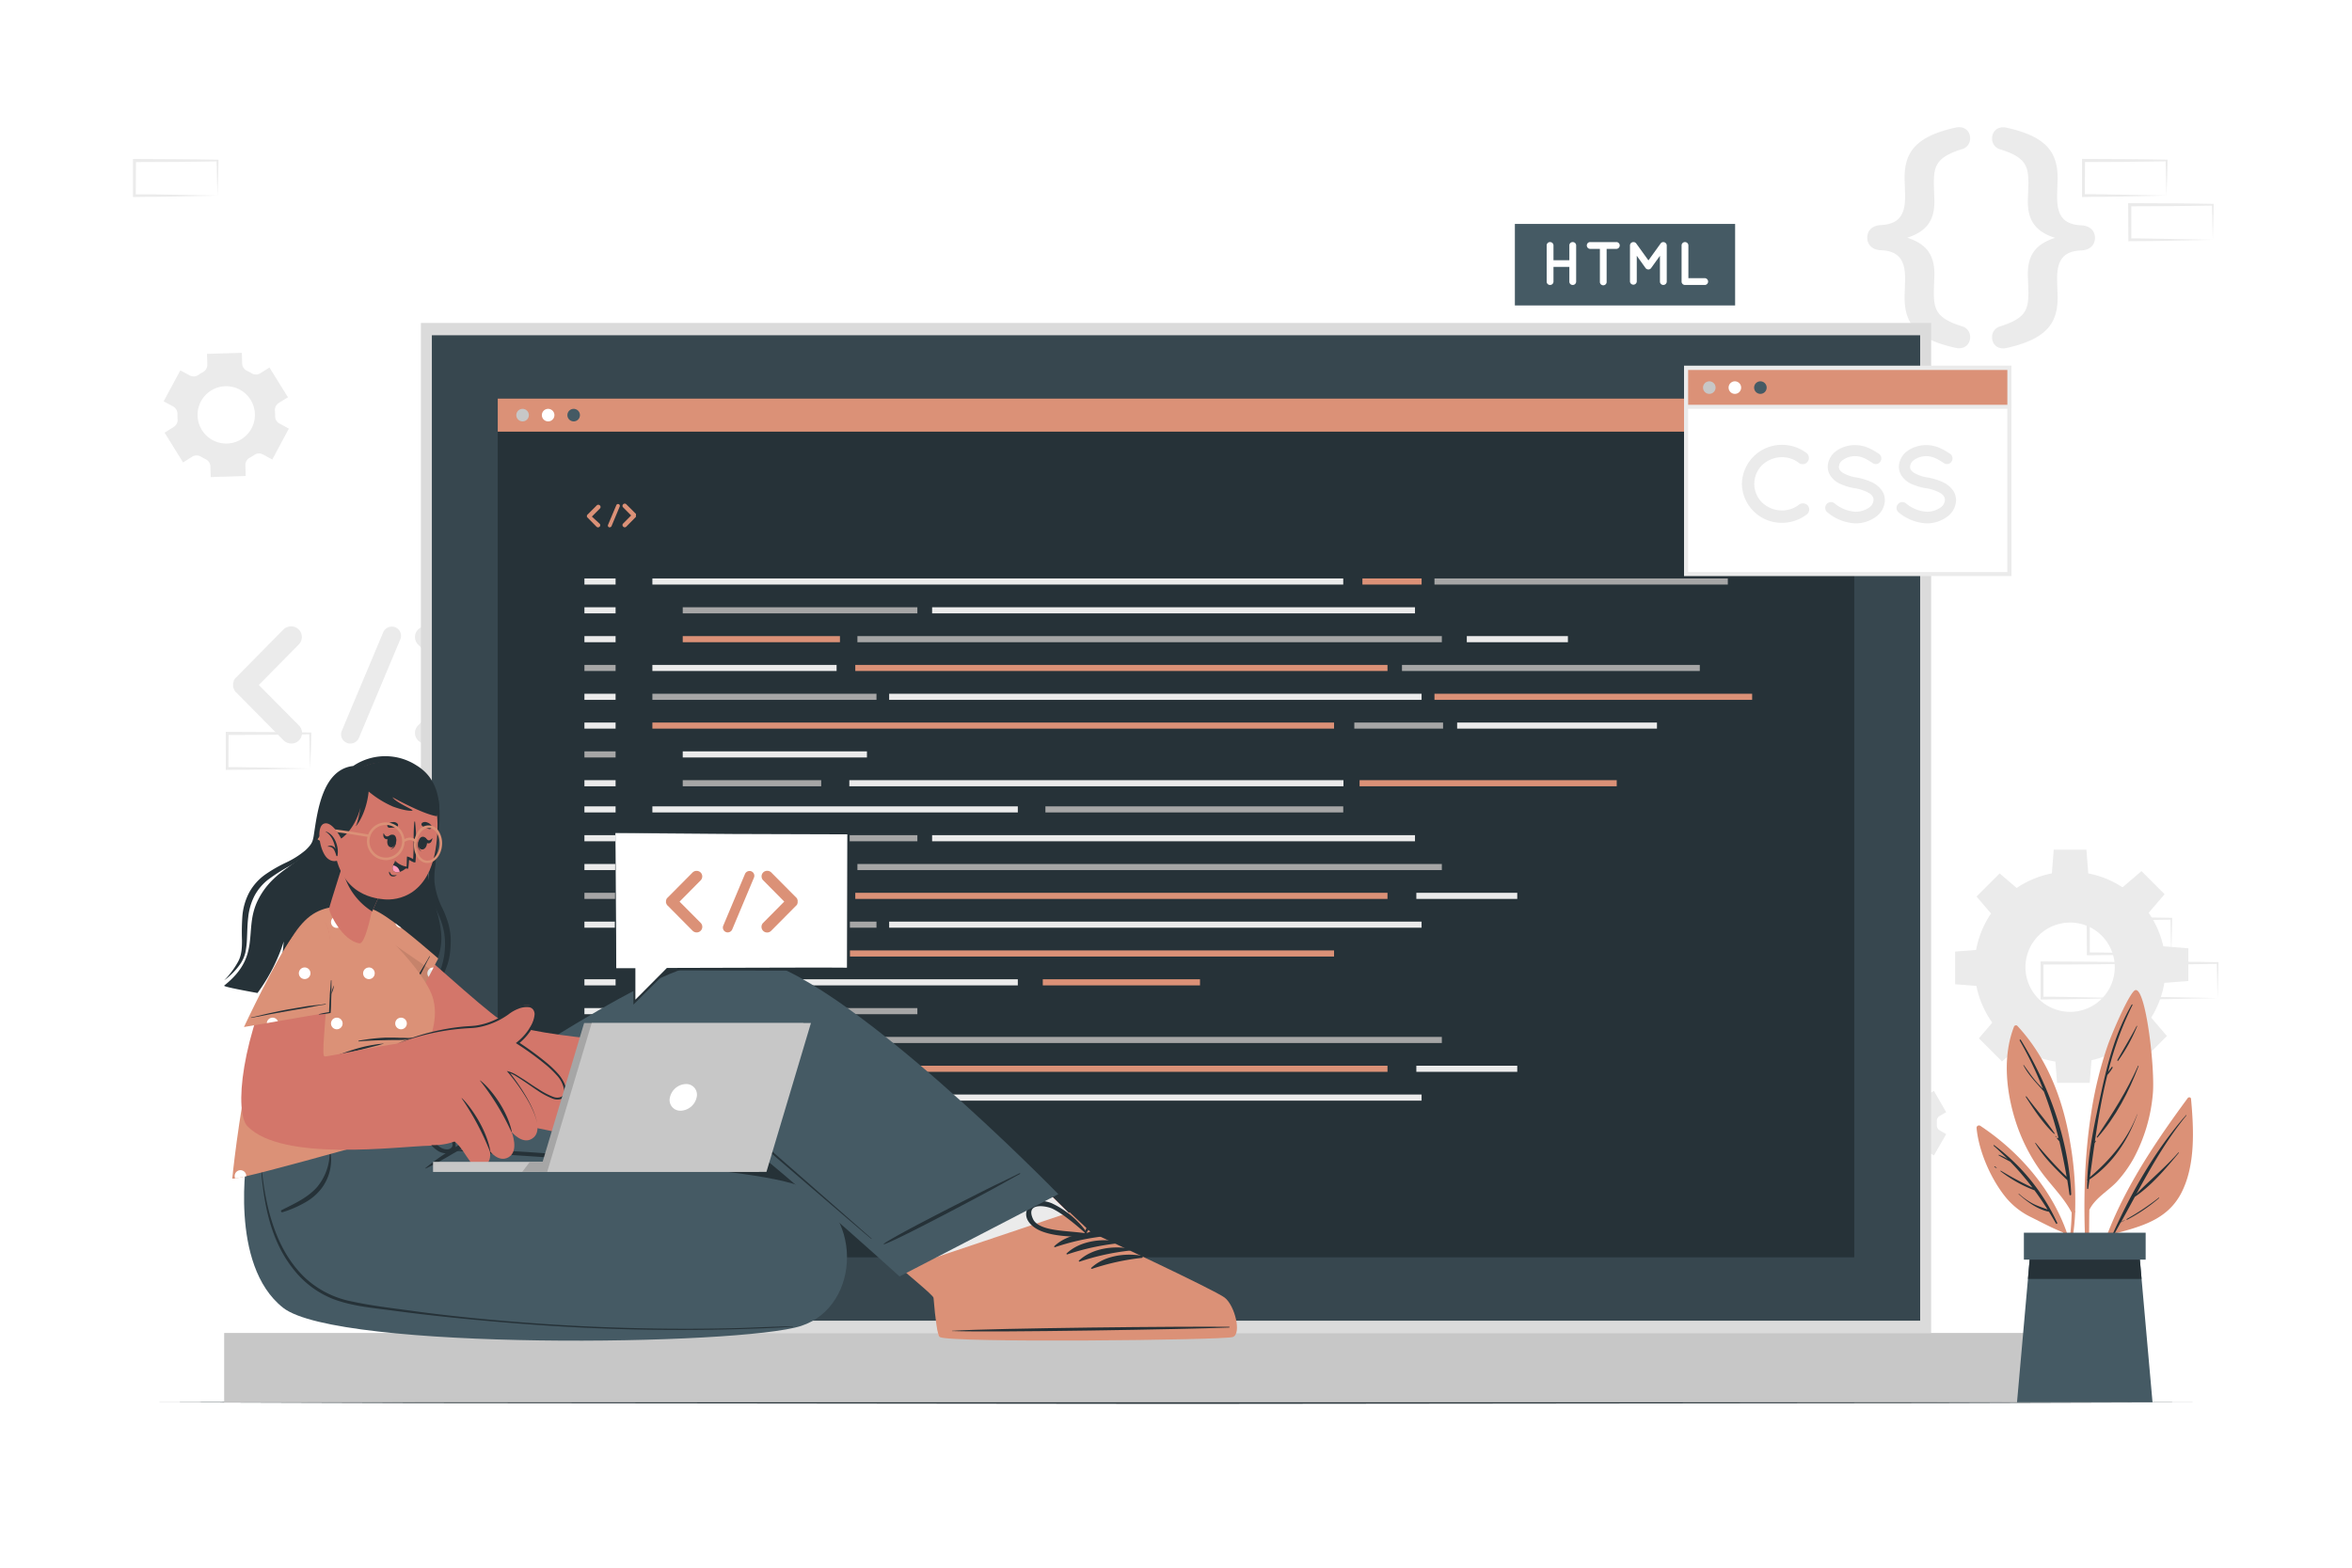 <svg class="animated" id="freepik_stories-code-typing" xmlns="http://www.w3.org/2000/svg" viewBox="0 0 750 500" version="1.1" xmlns:xlink="http://www.w3.org/1999/xlink" xmlns:svgjs="http://svgjs.com/svgjs"><style>svg#freepik_stories-code-typing:not(.animated) .animable {opacity: 0;}svg#freepik_stories-code-typing.animated #freepik--Device--inject-7 {animation: 6s Infinite  linear floating;animation-delay: 0s;}svg#freepik_stories-code-typing.animated #freepik--Windows--inject-7 {animation: 6s Infinite  linear floating;animation-delay: 0s;}svg#freepik_stories-code-typing.animated #freepik--Character--inject-7 {animation: 6s Infinite  linear floating;animation-delay: 0s;}svg#freepik_stories-code-typing.animated #freepik--speech-bubble--inject-7 {animation: 6s Infinite  linear floating;animation-delay: 0s;}            @keyframes floating {                0% {                    opacity: 1;                    transform: translateY(0px);                }                50% {                    transform: translateY(-10px);                }                100% {                    opacity: 1;                    transform: translateY(0px);                }            }        </style><g id="freepik--background-complete--inject-7" class="animable" style="transform-origin: 374.915px 206.278px;"><path d="M692.37,304.22l-13.12.28-6.66.11c-2.23.05-4.47,0-6.7.06h-.44v-.45L665.39,293v-.5h.5l13.24.06c4.42,0,8.83.11,13.24.16h.28V293c0,1.9-.08,3.79-.13,5.66Zm0,0-.14-5.65c-.05-1.86-.11-3.7-.13-5.54l.27.28c-4.41.05-8.82.16-13.24.16l-13.24.06.5-.5,0,11.19-.45-.44c2.18,0,4.36,0,6.55.05L679,304Z" style="fill: rgb(235, 235, 235); transform-origin: 679.02px 298.585px;" id="elflndtbkesst" class="animable"></path><path d="M677.6,318.33l-13.12.28-6.67.11c-2.22,0-4.46,0-6.69.06h-.44v-.45l0-11.19v-.5h.5l13.24.07c4.41,0,8.83.11,13.24.16h.28v.27c0,1.9-.08,3.79-.13,5.66Zm0,0-.14-5.65c-.05-1.86-.11-3.7-.13-5.54l.27.28c-4.41.05-8.83.16-13.24.16l-13.24.06.5-.5,0,11.19-.45-.44c2.18,0,4.36,0,6.55.05l6.57.12Z" style="fill: rgb(235, 235, 235); transform-origin: 664.31px 312.71px;" id="elo4sdgz07dx" class="animable"></path><path d="M707.14,318.33l-13.12.28-6.66.11c-2.23,0-4.47,0-6.7.06h-.44v-.45l-.06-11.19v-.5h.5l13.24.07c4.42,0,8.83.11,13.24.16h.28v.27c0,1.9-.09,3.79-.13,5.66Zm0,0-.14-5.65c0-1.86-.11-3.7-.13-5.54l.27.28c-4.41.05-8.82.16-13.24.16l-13.24.06.5-.5,0,11.19-.45-.44c2.19,0,4.36,0,6.55.05l6.58.12Z" style="fill: rgb(235, 235, 235); transform-origin: 693.79px 312.71px;" id="eltfm9oun61hd" class="animable"></path><path d="M314.79,171.07l-13.12.28-6.66.11c-2.23,0-4.47,0-6.7,0h-.44v-.45l-.06-11.19v-.5h.5l13.24.06c4.42,0,8.83.11,13.24.16h.28v.27c0,1.9-.09,3.78-.14,5.65Zm0,0-.14-5.66c0-1.86-.11-3.7-.13-5.53l.27.27c-4.41,0-8.82.16-13.24.16l-13.24.07.5-.5-.05,11.19-.45-.45c2.18,0,4.36,0,6.55.06l6.58.11Z" style="fill: rgb(235, 235, 235); transform-origin: 301.44px 165.39px;" id="elj9v617tjg8" class="animable"></path><path d="M300,185.18l-13.12.28-6.67.11c-2.22,0-4.46,0-6.69.05h-.44v-.45L273,174v-.5h.5l13.24.06c4.41,0,8.83.11,13.24.16h.28V174c0,1.9-.08,3.78-.13,5.65Zm0,0-.14-5.66c-.05-1.86-.11-3.7-.13-5.53l.27.27c-4.41.05-8.83.16-13.24.16l-13.24.07.5-.5L274,185.18l-.45-.45c2.18,0,4.36,0,6.55.06l6.57.11Z" style="fill: rgb(235, 235, 235); transform-origin: 286.63px 179.56px;" id="elgk6wi7qnedk" class="animable"></path><path d="M329.56,185.18l-13.12.28-6.66.11c-2.23,0-4.46,0-6.7.05h-.44v-.45L302.58,174v-.5h.5l13.24.06c4.42,0,8.83.11,13.24.16h.28V174c0,1.9-.09,3.78-.13,5.65Zm0,0-.14-5.66c0-1.86-.11-3.7-.13-5.53l.27.27c-4.41.05-8.82.16-13.24.16l-13.24.07.5-.5-.05,11.19-.45-.45c2.19,0,4.36,0,6.55.06l6.58.11Z" style="fill: rgb(235, 235, 235); transform-origin: 316.21px 179.56px;" id="el0fwkncfdwjve" class="animable"></path><path d="M98.88,245.11l-13.12.28-6.67.11c-2.22,0-4.46,0-6.69.05H72v-.45l0-11.19v-.5h.5l13.24.06c4.41,0,8.83.11,13.24.16h.28v.27c0,1.9-.08,3.78-.13,5.65Zm0,0-.14-5.66c0-1.86-.11-3.7-.13-5.53l.27.27c-4.41.05-8.83.16-13.24.16l-13.24.07.5-.5-.05,11.19-.45-.45c2.18,0,4.36,0,6.55.06l6.57.11Z" style="fill: rgb(235, 235, 235); transform-origin: 85.63px 239.48px;" id="el2oyqeytgcwy" class="animable"></path><path d="M537.86,171.06l-13.12.28-6.66.11c-2.23.05-4.47,0-6.7.05h-.44v-.45l-.06-11.19v-.5h.5l13.24.06c4.42,0,8.83.12,13.24.17h.28v.27c0,1.9-.08,3.79-.13,5.65Zm0,0-.14-5.65c-.05-1.87-.11-3.71-.13-5.54l.27.27c-4.41.05-8.82.16-13.24.17l-13.24.06.5-.5-.05,11.19-.45-.45c2.18,0,4.36,0,6.55.06l6.58.11Z" style="fill: rgb(235, 235, 235); transform-origin: 524.51px 165.43px;" id="elbzgp4xl5y8" class="animable"></path><path d="M690.84,62.38l-13.12.28-6.67.11c-2.22,0-4.46,0-6.69.06h-.44v-.45l0-11.19v-.5h.5l13.24.06c4.41,0,8.83.12,13.24.17h.28v.27c0,1.9-.08,3.79-.13,5.65Zm0,0-.14-5.65c-.05-1.87-.11-3.71-.13-5.54l.27.27c-4.41,0-8.83.16-13.24.17l-13.24.06.5-.5-.05,11.19-.45-.45c2.18,0,4.36,0,6.55.06l6.57.11Z" style="fill: rgb(235, 235, 235); transform-origin: 677.55px 56.76px;" id="ely5atg0bu6z" class="animable"></path><path d="M705.61,76.49l-13.12.28-6.66.11c-2.23.05-4.47,0-6.7.05h-.44v-.45l-.06-11.19v-.5h.5l13.24.06c4.42,0,8.83.12,13.24.17h.28v.27c0,1.9-.09,3.79-.14,5.65Zm0,0-.14-5.65c0-1.87-.11-3.71-.13-5.54l.27.27c-4.41.05-8.82.16-13.24.17l-13.24.06.5-.5,0,11.19-.45-.45c2.18,0,4.36,0,6.55.06l6.58.11Z" style="fill: rgb(235, 235, 235); transform-origin: 692.26px 70.86px;" id="eldej04a882fe" class="animable"></path><path d="M69.34,62.39l-13.13.28-6.66.11c-2.22,0-4.46,0-6.69.06h-.45v-.45l0-11.19v-.5h.51l13.24.07c4.41,0,8.82.11,13.24.16h.27v.27c0,1.9-.09,3.79-.13,5.66Zm0,0-.15-5.65c0-1.87-.11-3.71-.13-5.54l.28.27c-4.42.06-8.83.16-13.24.17l-13.24.06.5-.5L43.3,62.39,42.86,62c2.18,0,4.35,0,6.54,0l6.58.11Z" style="fill: rgb(235, 235, 235); transform-origin: 56.04px 56.77px;" id="el3bg6y5cfo6" class="animable"></path><path d="M61.29,145.65a2.65,2.65,0,0,1,2.78,0l.72.41c.24.13.49.26.74.37a2.65,2.65,0,0,1,1.55,2.31l.11,3.42,11.16-.34-.1-3.43a2.62,2.62,0,0,1,1.4-2.41,13.71,13.71,0,0,0,1.41-.87,2.66,2.66,0,0,1,2.77-.18l3,1.62,5.28-9.85-3-1.62a2.64,2.64,0,0,1-1.38-2.4,15.26,15.26,0,0,0-.06-1.66,2.67,2.67,0,0,1,1.23-2.5l2.92-1.81-5.89-9.49L83,119.05a2.63,2.63,0,0,1-2.77,0c-.24-.14-.47-.28-.72-.41l-.73-.37a2.66,2.66,0,0,1-1.56-2.31l-.1-3.43L66,112.86l.11,3.42a2.68,2.68,0,0,1-1.4,2.41,12.92,12.92,0,0,0-1.42.88,2.66,2.66,0,0,1-2.78.17l-3-1.61L52.18,128l3,1.62A2.65,2.65,0,0,1,56.58,132a15.45,15.45,0,0,0,.05,1.67,2.66,2.66,0,0,1-1.23,2.5L52.49,138l5.89,9.49ZM64.09,128a9.14,9.14,0,1,1,3.74,12.38A9.14,9.14,0,0,1,64.09,128Z" style="fill: rgb(235, 235, 235); transform-origin: 72.145px 132.345px;" id="elwo1crttlrar" class="animable"></path><path d="M594.87,355.89a1.85,1.85,0,0,1,.91,1.72c0,.2,0,.39,0,.58s0,.39,0,.58a1.85,1.85,0,0,1-.91,1.72l-2.08,1.2,3.91,6.78,2.08-1.2a1.85,1.85,0,0,1,2,.07,11.41,11.41,0,0,0,1,.58,1.85,1.85,0,0,1,1,1.65V372h7.83v-2.4a1.86,1.86,0,0,1,1-1.65,9.12,9.12,0,0,0,1-.58,1.85,1.85,0,0,1,2-.07l2.08,1.2,3.91-6.78-2.09-1.21a1.84,1.84,0,0,1-.9-1.71c0-.19,0-.39,0-.58s0-.38,0-.58a1.85,1.85,0,0,1,.91-1.72l2.08-1.2-3.91-6.78-2.07,1.2a1.85,1.85,0,0,1-2-.07c-.33-.21-.67-.4-1-.58a1.86,1.86,0,0,1-1-1.65v-2.4h-7.83v2.4a1.85,1.85,0,0,1-1,1.65,11,11,0,0,0-1,.58,1.85,1.85,0,0,1-2,.07l-2.08-1.2-3.91,6.78Zm11.81-4.11a6.41,6.41,0,1,1-6.41,6.41A6.41,6.41,0,0,1,606.68,351.78Z" style="fill: rgb(235, 235, 235); transform-origin: 606.695px 358.22px;" id="elxfa6abpzc8j" class="animable"></path><path d="M629.63,308.5A30.47,30.47,0,1,0,660.1,278,30.48,30.48,0,0,0,629.63,308.5Zm16.24,0a14.24,14.24,0,1,1,14.23,14.22A14.24,14.24,0,0,1,645.87,308.5Z" style="fill: rgb(235, 235, 235); transform-origin: 660.1px 308.47px;" id="elqbyaec06mv" class="animable"></path><polygon points="654.24 279.29 665.96 279.29 665.31 270.99 654.89 270.99 654.24 279.29" style="fill: rgb(235, 235, 235); transform-origin: 660.1px 275.14px;" id="elavv5f7j4aj8" class="animable"></polygon><polygon points="676.55 283.24 684.83 291.52 690.24 285.2 682.87 277.83 676.55 283.24" style="fill: rgb(235, 235, 235); transform-origin: 683.395px 284.675px;" id="elwhkqez1of" class="animable"></polygon><polygon points="689.53 301.8 689.53 313.52 697.82 312.87 697.82 302.45 689.53 301.8" style="fill: rgb(235, 235, 235); transform-origin: 693.675px 307.66px;" id="elkldjj8m0aq" class="animable"></polygon><polygon points="685.58 324.1 677.29 332.39 683.62 337.8 690.99 330.43 685.58 324.1" style="fill: rgb(235, 235, 235); transform-origin: 684.14px 330.95px;" id="ela32uyochtze" class="animable"></polygon><polygon points="667.01 337.08 655.3 337.08 655.95 345.38 666.37 345.38 667.01 337.08" style="fill: rgb(235, 235, 235); transform-origin: 661.155px 341.23px;" id="ely46ehr4ytp" class="animable"></polygon><polygon points="644.71 333.13 636.42 324.85 631.02 331.17 638.39 338.54 644.71 333.13" style="fill: rgb(235, 235, 235); transform-origin: 637.865px 331.695px;" id="el4zonyv0bj1x" class="animable"></polygon><polygon points="631.73 314.57 631.73 302.85 623.44 303.5 623.44 313.92 631.73 314.57" style="fill: rgb(235, 235, 235); transform-origin: 627.585px 308.71px;" id="elbeimkd5allw" class="animable"></polygon><polygon points="635.68 292.27 643.97 283.98 637.64 278.57 630.27 285.94 635.68 292.27" style="fill: rgb(235, 235, 235); transform-origin: 637.12px 285.42px;" id="elpv5knh0ml3h" class="animable"></polygon><path d="M639.81,111c-2.58.58-4.58-1-4.58-3.42a3.5,3.5,0,0,1,2.33-3.41c8.08-2.5,9.25-5.08,9.25-10.74,0-1.67-.17-4.41-.17-6.16,0-6.5,3.08-9.58,8.66-11.41-5.5-1.75-8.66-4.92-8.66-11.41,0-1.75.17-4.5.17-6.16,0-5.66-1.17-8.25-9.25-10.74a3.52,3.52,0,0,1-2.33-3.42c0-2.41,2-4,4.58-3.41,12.91,2.83,16.32,8,16.32,16.07,0,1.25-.17,4.58-.17,6,0,6.17,2.17,8.83,7.83,9.08,2.67.17,4.25,1.75,4.25,4s-1.58,3.83-4.25,4c-5.66.17-7.83,2.92-7.83,9,0,1.41.17,4.74.17,6C656.13,103,652.72,108.13,639.81,111Z" style="fill: rgb(235, 235, 235); transform-origin: 651.634px 75.858px;" id="elv5l6ciaoa2" class="animable"></path><path d="M623.66,40.68c2.58-.59,4.57,1,4.57,3.41a3.47,3.47,0,0,1-2.41,3.42c-8,2.49-9.16,5.08-9.16,10.74,0,1.66.17,4.41.17,6.16,0,6.49-3.08,9.58-8.66,11.41,5.49,1.75,8.66,4.91,8.66,11.41,0,1.75-.17,4.49-.17,6.16,0,5.66,1.17,8.24,9.16,10.74a3.46,3.46,0,0,1,2.41,3.41c0,2.42-2,4-4.57,3.42-12.91-2.83-16.33-8-16.33-16.16,0-1.25.17-4.58.17-6,0-6.08-2.25-8.83-7.91-9-2.58-.16-4.16-1.74-4.16-4s1.58-3.83,4.16-4c5.66-.25,7.91-2.91,7.91-9.08,0-1.41-.17-4.74-.17-6C607.33,48.67,610.75,43.51,623.66,40.68Z" style="fill: rgb(235, 235, 235); transform-origin: 611.831px 75.818px;" id="el3x41ygidfmh" class="animable"></path><path d="M95.29,231.34a3.39,3.39,0,0,1-2.36,5.81,3.61,3.61,0,0,1-2.48-1L75.32,220.84a.42.42,0,0,1-.27-.33,1.34,1.34,0,0,0-.17-.11,1.88,1.88,0,0,1-.16-.43.27.27,0,0,1-.16-.21c0-.11,0-.27-.11-.33s-.11-.21-.11-.27v-.37c0-.11,0-.16,0-.32s0-.22,0-.27v-.38c0-.11.11-.16.11-.22s.06-.26.11-.43,0,0,0-.1a5.14,5.14,0,0,1,.27-.49.11.11,0,0,1,.11-.11.93.93,0,0,1,.33-.37l15.13-15.35a3.49,3.49,0,0,1,4.84,0,3.4,3.4,0,0,1,0,4.84L82.53,218.47Z" style="fill: rgb(235, 235, 235); transform-origin: 85.323px 218.462px;" id="el6wpxr6myglb" class="animable"></path><path d="M109,233.06l13.2-31.4a3,3,0,0,1,3.93-1.56,2.91,2.91,0,0,1,1.51,3.82l-13.2,31.46a3,3,0,0,1-2.75,1.77,2.55,2.55,0,0,1-1.07-.21A2.92,2.92,0,0,1,109,233.06Z" style="fill: rgb(235, 235, 235); transform-origin: 118.319px 218.504px;" id="elp857s4ezizs" class="animable"></path><path d="M153.7,220.4s0,.06,0,.06a3.4,3.4,0,0,1-.38.38l-15.13,15.35a3.51,3.51,0,0,1-2.43,1,3.47,3.47,0,0,1-2.42-1,3.41,3.41,0,0,1,0-4.85l12.76-12.87-12.76-12.88a3.4,3.4,0,0,1,0-4.84,3.5,3.5,0,0,1,4.85,0l15.13,15.35a2.23,2.23,0,0,1,.38.37s0,.11,0,.11a4.24,4.24,0,0,1,.27.49c0,.05.06.05.06.1a2.62,2.62,0,0,0,.15.49c0,.05.06.05.06.16v.38c0,.05.06.21.06.27s-.06.21-.06.26v.43c0,.06-.06.06-.06.11-.1.22-.1.38-.15.49s-.06.05-.06.16S153.81,220.19,153.7,220.4Z" style="fill: rgb(235, 235, 235); transform-origin: 143.314px 218.482px;" id="el0cqubxawevzf" class="animable"></path></g><g id="freepik--Floor--inject-7" class="animable" style="transform-origin: 375px 447.25px;"><polygon points="50.72 447.25 131.79 447.01 212.86 446.92 375 446.75 537.14 446.92 618.21 447.01 699.28 447.25 618.21 447.5 537.14 447.59 375 447.75 212.86 447.58 131.79 447.5 50.72 447.25" style="fill: rgb(38, 50, 56); transform-origin: 375px 447.25px;" id="elfoywltan7r" class="animable"></polygon></g><g id="freepik--Device--inject-7" class="animable" style="transform-origin: 374.995px 275.125px;"><rect x="71.48" y="425.14" width="607.03" height="22.11" style="fill: rgb(199, 199, 199); transform-origin: 374.995px 436.195px;" id="ellfnzyikw1fq" class="animable"></rect><rect x="134.21" y="103" width="481.59" height="322.15" style="fill: rgb(219, 219, 219); transform-origin: 375.005px 264.075px;" id="eluj5dp084dzr" class="animable"></rect><rect x="137.71" y="106.93" width="474.59" height="314.29" style="fill: rgb(55, 71, 79); transform-origin: 375.005px 264.075px;" id="el3yqhwwsb8vu" class="animable"></rect><rect x="158.72" y="127.13" width="432.56" height="273.88" style="fill: rgb(38, 50, 56); transform-origin: 375px 264.07px;" id="eltz64v72r02c" class="animable"></rect><rect x="158.72" y="127.13" width="432.56" height="10.54" style="fill: rgb(219, 145, 119); transform-origin: 375px 132.4px;" id="el9tbzsc4u19j" class="animable"></rect><path d="M168.64,132.4a2,2,0,1,1-2-2A2,2,0,0,1,168.64,132.4Z" style="fill: rgb(199, 199, 199); transform-origin: 166.64px 132.4px;" id="elj48x1rumb9" class="animable"></path><path d="M176.79,132.4a2,2,0,1,1-2-2A2,2,0,0,1,176.79,132.4Z" style="fill: rgb(255, 255, 255); transform-origin: 174.79px 132.4px;" id="elasqdj7381in" class="animable"></path><path d="M184.93,132.4a2,2,0,1,1-2-2A2,2,0,0,1,184.93,132.4Z" style="fill: rgb(69, 90, 100); transform-origin: 182.93px 132.4px;" id="elack5olv3xj" class="animable"></path><rect x="186.36" y="184.49" width="9.94" height="1.95" style="fill: rgb(235, 235, 235); transform-origin: 191.33px 185.465px;" id="elimy41lq8nnr" class="animable"></rect><rect x="208.03" y="184.49" width="220.3" height="1.95" style="fill: rgb(235, 235, 235); transform-origin: 318.18px 185.465px;" id="el0qa5z2fsyfun" class="animable"></rect><rect x="434.44" y="184.49" width="18.88" height="1.95" style="fill: rgb(219, 145, 119); transform-origin: 443.88px 185.465px;" id="elkyzpeq6mahb" class="animable"></rect><rect x="464.65" y="230.45" width="63.72" height="1.94" style="fill: rgb(235, 235, 235); transform-origin: 496.51px 231.42px;" id="elvsbbysnzbig" class="animable"></rect><rect x="457.42" y="184.49" width="93.54" height="1.95" style="fill: rgb(166, 166, 166); transform-origin: 504.19px 185.465px;" id="elsxc3anm8sn" class="animable"></rect><rect x="186.36" y="193.68" width="9.94" height="1.95" style="fill: rgb(235, 235, 235); transform-origin: 191.33px 194.655px;" id="elvtynnaljjd" class="animable"></rect><rect x="217.71" y="193.68" width="74.82" height="1.95" style="fill: rgb(166, 166, 166); transform-origin: 255.12px 194.655px;" id="elqqg1y5dgbvh" class="animable"></rect><rect x="431.86" y="230.45" width="28.3" height="1.94" style="fill: rgb(166, 166, 166); transform-origin: 446.01px 231.42px;" id="ely47i8s2g71f" class="animable"></rect><rect x="208.03" y="221.26" width="71.46" height="1.95" style="fill: rgb(166, 166, 166); transform-origin: 243.76px 222.235px;" id="el9cjexv8jgi" class="animable"></rect><rect x="217.71" y="202.88" width="50.13" height="1.95" style="fill: rgb(219, 145, 119); transform-origin: 242.775px 203.855px;" id="elq6g47lfedmm" class="animable"></rect><rect x="447.06" y="212.07" width="94.97" height="1.94" style="fill: rgb(166, 166, 166); transform-origin: 494.545px 213.04px;" id="el5rvmmiqka7v" class="animable"></rect><rect x="333.36" y="257.18" width="94.97" height="1.94" style="fill: rgb(166, 166, 166); transform-origin: 380.845px 258.15px;" id="elqp4xk345dxg" class="animable"></rect><rect x="273.41" y="202.88" width="186.36" height="1.95" style="fill: rgb(166, 166, 166); transform-origin: 366.59px 203.855px;" id="el2uojskhlp2b" class="animable"></rect><rect x="208.03" y="230.45" width="217.37" height="1.94" style="fill: rgb(219, 145, 119); transform-origin: 316.715px 231.42px;" id="eliycsusso5z" class="animable"></rect><rect x="297.23" y="193.68" width="153.98" height="1.95" style="fill: rgb(235, 235, 235); transform-origin: 374.22px 194.655px;" id="el9iwie7fy8oo" class="animable"></rect><rect x="467.73" y="202.88" width="32.24" height="1.95" style="fill: rgb(235, 235, 235); transform-origin: 483.85px 203.855px;" id="elu1mggbl1ld7" class="animable"></rect><rect x="186.36" y="202.88" width="9.94" height="1.95" style="fill: rgb(235, 235, 235); transform-origin: 191.33px 203.855px;" id="elj0kzacl1uep" class="animable"></rect><rect x="186.36" y="212.07" width="9.94" height="1.94" style="fill: rgb(166, 166, 166); transform-origin: 191.33px 213.04px;" id="el4gsnp7zyv9k" class="animable"></rect><rect x="208.03" y="212.07" width="58.74" height="1.94" style="fill: rgb(235, 235, 235); transform-origin: 237.4px 213.04px;" id="elxdrp5hfi8f" class="animable"></rect><rect x="217.71" y="239.64" width="58.74" height="1.95" style="fill: rgb(235, 235, 235); transform-origin: 247.08px 240.615px;" id="elm36006fc7i" class="animable"></rect><rect x="433.54" y="248.83" width="82" height="1.95" style="fill: rgb(219, 145, 119); transform-origin: 474.54px 249.805px;" id="elaz57n5k41y" class="animable"></rect><rect x="270.83" y="248.83" width="157.57" height="1.95" style="fill: rgb(235, 235, 235); transform-origin: 349.615px 249.805px;" id="el0jeo4qkwx28h" class="animable"></rect><rect x="217.71" y="248.83" width="44.15" height="1.95" style="fill: rgb(166, 166, 166); transform-origin: 239.785px 249.805px;" id="elu840ufa3uco" class="animable"></rect><rect x="283.53" y="221.26" width="169.78" height="1.95" style="fill: rgb(235, 235, 235); transform-origin: 368.42px 222.235px;" id="el31m0z1bvnrp" class="animable"></rect><rect x="457.42" y="221.26" width="101.3" height="1.95" style="fill: rgb(219, 145, 119); transform-origin: 508.07px 222.235px;" id="el7wr2trjcvn6" class="animable"></rect><rect x="272.73" y="212.07" width="169.71" height="1.94" style="fill: rgb(219, 145, 119); transform-origin: 357.585px 213.04px;" id="ele8fri29sks" class="animable"></rect><rect x="186.36" y="221.26" width="9.94" height="1.95" style="fill: rgb(235, 235, 235); transform-origin: 191.33px 222.235px;" id="elxgo5fu1jnre" class="animable"></rect><rect x="186.36" y="230.45" width="9.94" height="1.94" style="fill: rgb(235, 235, 235); transform-origin: 191.33px 231.42px;" id="elhwnewasfi9m" class="animable"></rect><rect x="186.36" y="239.64" width="9.94" height="1.95" style="fill: rgb(166, 166, 166); transform-origin: 191.33px 240.615px;" id="elttu644u1eji" class="animable"></rect><rect x="186.36" y="248.83" width="9.94" height="1.95" style="fill: rgb(235, 235, 235); transform-origin: 191.33px 249.805px;" id="elrj3teqppqmn" class="animable"></rect><rect x="186.36" y="257.18" width="9.94" height="1.94" style="fill: rgb(235, 235, 235); transform-origin: 191.33px 258.15px;" id="el5g3shoqf4ji" class="animable"></rect><rect x="208.03" y="257.18" width="116.53" height="1.94" style="fill: rgb(235, 235, 235); transform-origin: 266.295px 258.15px;" id="elr4uyj769cb" class="animable"></rect><rect x="186.36" y="266.37" width="9.94" height="1.95" style="fill: rgb(235, 235, 235); transform-origin: 191.33px 267.345px;" id="el5hshgupxcjw" class="animable"></rect><rect x="217.71" y="266.37" width="74.82" height="1.95" style="fill: rgb(166, 166, 166); transform-origin: 255.12px 267.345px;" id="elys5m4hyic0i" class="animable"></rect><rect x="208.03" y="293.94" width="71.46" height="1.94" style="fill: rgb(166, 166, 166); transform-origin: 243.76px 294.91px;" id="eljp17vxl99t" class="animable"></rect><rect x="217.71" y="275.56" width="50.13" height="1.95" style="fill: rgb(219, 145, 119); transform-origin: 242.775px 276.535px;" id="el0ukh6iuc82yi" class="animable"></rect><rect x="332.52" y="312.33" width="50.13" height="1.95" style="fill: rgb(219, 145, 119); transform-origin: 357.585px 313.305px;" id="ellq3hmjim71" class="animable"></rect><rect x="217.71" y="330.71" width="50.13" height="1.95" style="fill: rgb(219, 145, 119); transform-origin: 242.775px 331.685px;" id="elexwggi1sdss" class="animable"></rect><rect x="273.41" y="275.56" width="186.36" height="1.95" style="fill: rgb(166, 166, 166); transform-origin: 366.59px 276.535px;" id="elxxi2i6qkn5" class="animable"></rect><rect x="208.03" y="303.13" width="217.37" height="1.95" style="fill: rgb(219, 145, 119); transform-origin: 316.715px 304.105px;" id="elq8qf655m0hr" class="animable"></rect><rect x="297.23" y="266.37" width="153.98" height="1.95" style="fill: rgb(235, 235, 235); transform-origin: 374.22px 267.345px;" id="elp9eip0eqoxi" class="animable"></rect><rect x="451.64" y="284.75" width="32.18" height="1.95" style="fill: rgb(235, 235, 235); transform-origin: 467.73px 285.725px;" id="elh300918macs" class="animable"></rect><rect x="186.36" y="275.56" width="9.94" height="1.95" style="fill: rgb(235, 235, 235); transform-origin: 191.33px 276.535px;" id="el51l90mzlins" class="animable"></rect><rect x="186.36" y="284.75" width="9.94" height="1.95" style="fill: rgb(166, 166, 166); transform-origin: 191.33px 285.725px;" id="elesg8qm3yw2k" class="animable"></rect><rect x="208.03" y="284.75" width="58.74" height="1.95" style="fill: rgb(235, 235, 235); transform-origin: 237.4px 285.725px;" id="el7ivlndkvjxt" class="animable"></rect><rect x="283.53" y="293.94" width="169.78" height="1.94" style="fill: rgb(235, 235, 235); transform-origin: 368.42px 294.91px;" id="elw7iynp1bieo" class="animable"></rect><rect x="272.73" y="284.75" width="169.71" height="1.95" style="fill: rgb(219, 145, 119); transform-origin: 357.585px 285.725px;" id="elmcjrw6dnf6" class="animable"></rect><rect x="186.36" y="293.94" width="9.94" height="1.94" style="fill: rgb(235, 235, 235); transform-origin: 191.33px 294.91px;" id="eljxqabh9jzj" class="animable"></rect><rect x="186.36" y="312.33" width="9.94" height="1.95" style="fill: rgb(235, 235, 235); transform-origin: 191.33px 313.305px;" id="ela8apmf51805" class="animable"></rect><rect x="208.03" y="312.33" width="116.53" height="1.95" style="fill: rgb(235, 235, 235); transform-origin: 266.295px 313.305px;" id="elujv1wn4rtgs" class="animable"></rect><rect x="186.36" y="321.52" width="9.94" height="1.95" style="fill: rgb(235, 235, 235); transform-origin: 191.33px 322.495px;" id="elx626qu43h38" class="animable"></rect><rect x="217.71" y="321.52" width="74.82" height="1.95" style="fill: rgb(166, 166, 166); transform-origin: 255.12px 322.495px;" id="el2q6lqsb8qbu" class="animable"></rect><rect x="208.03" y="349.09" width="71.46" height="1.95" style="fill: rgb(166, 166, 166); transform-origin: 243.76px 350.065px;" id="elsaa2hjam7pr" class="animable"></rect><rect x="273.41" y="330.71" width="186.36" height="1.95" style="fill: rgb(166, 166, 166); transform-origin: 366.59px 331.685px;" id="elyple7a622ld" class="animable"></rect><rect x="451.64" y="339.9" width="32.18" height="1.95" style="fill: rgb(235, 235, 235); transform-origin: 467.73px 340.875px;" id="elo45wjaoa93" class="animable"></rect><rect x="186.36" y="330.71" width="9.94" height="1.95" style="fill: rgb(235, 235, 235); transform-origin: 191.33px 331.685px;" id="el6ppuexxje5p" class="animable"></rect><rect x="186.36" y="339.9" width="9.94" height="1.95" style="fill: rgb(166, 166, 166); transform-origin: 191.33px 340.875px;" id="eluik92n1dl3" class="animable"></rect><rect x="208.03" y="339.9" width="58.74" height="1.95" style="fill: rgb(235, 235, 235); transform-origin: 237.4px 340.875px;" id="elkz9jo4r9zv" class="animable"></rect><rect x="283.53" y="349.09" width="169.78" height="1.95" style="fill: rgb(235, 235, 235); transform-origin: 368.42px 350.065px;" id="elx8dvbd1yean" class="animable"></rect><rect x="272.73" y="339.9" width="169.71" height="1.95" style="fill: rgb(219, 145, 119); transform-origin: 357.585px 340.875px;" id="el4k8eqfwf5ry" class="animable"></rect><rect x="186.36" y="349.09" width="9.94" height="1.95" style="fill: rgb(235, 235, 235); transform-origin: 191.33px 350.065px;" id="el6sba47kacc5" class="animable"></rect><path d="M191.18,167a.67.67,0,0,1,0,1,.69.69,0,0,1-.47.2.71.71,0,0,1-.49-.2l-3-3.05a.07.07,0,0,1-.06-.06l0,0a.47.47,0,0,1,0-.09.05.05,0,0,1,0,0s0-.06,0-.07,0,0,0,0v-.08s0,0,0-.06v-.13s0,0,0,0,0-.06,0-.09,0,0,0,0,0-.07.05-.1a0,0,0,0,1,0,0,.15.15,0,0,1,.07-.07l3-3a.69.69,0,0,1,1,0,.67.67,0,0,1,0,1l-2.54,2.56Z" style="fill: rgb(219, 145, 119); transform-origin: 189.331px 164.593px;" id="el07t9mu2n6u9r" class="animable"></path><path d="M193.91,167.35l2.62-6.24a.59.59,0,0,1,.78-.31.57.57,0,0,1,.3.76L195,167.81a.6.6,0,0,1-.55.36.41.41,0,0,1-.21,0A.57.57,0,0,1,193.91,167.35Z" style="fill: rgb(219, 145, 119); transform-origin: 195.75px 164.467px;" id="elld0177m8w8b" class="animable"></path><path d="M202.8,164.84h0l-.08.07-3,3.05a.68.68,0,0,1-1,0,.67.67,0,0,1,0-1l2.54-2.56-2.54-2.56a.67.67,0,0,1,0-1,.69.69,0,0,1,1,0l3,3,.08.07s0,0,0,0,0,.07,0,.1,0,0,0,0a.54.54,0,0,0,0,.1s0,0,0,0v.08l0,0s0,0,0,.05v.09s0,0,0,0a.93.93,0,0,0,0,.1s0,0,0,0A.89.89,0,0,0,202.8,164.84Z" style="fill: rgb(219, 145, 119); transform-origin: 200.648px 164.402px;" id="elldlw63h9ba" class="animable"></path></g><g id="freepik--Windows--inject-7" class="animable" style="transform-origin: 562.235px 127.575px;"><rect x="537.66" y="117.31" width="103.1" height="65.77" style="fill: rgb(255, 255, 255); transform-origin: 589.21px 150.195px;" id="el6if5vwu49k" class="animable"></rect><path d="M641.41,183.73H537V116.66h104.4Zm-103.1-1.3H640.1V118H538.31Z" style="fill: rgb(235, 235, 235); transform-origin: 589.205px 150.195px;" id="elf0mem5ihjtm" class="animable"></path><rect x="537.66" y="117.31" width="103.1" height="12.44" style="fill: rgb(219, 145, 119); transform-origin: 589.21px 123.53px;" id="elymr2jvx699" class="animable"></rect><path d="M641.41,130.4H537V116.66h104.4Zm-103.1-1.3H640.1V118H538.31Z" style="fill: rgb(235, 235, 235); transform-origin: 589.205px 123.53px;" id="el02wlywhnbtjw" class="animable"></path><path d="M555.45,154.34a12.73,12.73,0,0,1,12.72-12.47,13,13,0,0,1,8,2.7,2,2,0,0,1-2.43,3.16,8.61,8.61,0,0,0-5.57-1.91,9.2,9.2,0,0,0-6.24,2.49,8.57,8.57,0,0,0-2.53,6,8.43,8.43,0,0,0,2.53,6,9.2,9.2,0,0,0,6.24,2.49,8.74,8.74,0,0,0,5.57-1.9,2.1,2.1,0,0,1,2.77.38,2,2,0,0,1-.34,2.77,13,13,0,0,1-8,2.7A12.68,12.68,0,0,1,555.45,154.34Z" style="fill: rgb(235, 235, 235); transform-origin: 566.184px 154.31px;" id="el2qqnb6gdrac" class="animable"></path><path d="M582.47,160.78a1.81,1.81,0,0,1,2.53-.24,11.31,11.31,0,0,0,6.62,2.67,7.49,7.49,0,0,0,4.33-1.28,3.13,3.13,0,0,0,1.48-2.5,1.92,1.92,0,0,0-.31-1.1,3.1,3.1,0,0,0-1-1,13.76,13.76,0,0,0-4.74-1.63h-.07a18.86,18.86,0,0,1-4.47-1.35,7.42,7.42,0,0,1-3.22-2.71,5.31,5.31,0,0,1-.8-2.84,6.41,6.41,0,0,1,2.77-5,10.26,10.26,0,0,1,6-1.84c3.32,0,5.78,1.63,7.55,2.77a1.79,1.79,0,0,1,.48,2.46,1.75,1.75,0,0,1-2.46.52c-1.76-1.18-3.46-2.22-5.57-2.22a6.62,6.62,0,0,0-3.88,1.18,2.75,2.75,0,0,0-1.32,2.18,1.68,1.68,0,0,0,.24,1,3.56,3.56,0,0,0,.94.91,12.08,12.08,0,0,0,4.33,1.52h.07a21.12,21.12,0,0,1,4.78,1.45,8.17,8.17,0,0,1,3.46,2.88,5.6,5.6,0,0,1,.83,2.94,6.67,6.67,0,0,1-3,5.37,10.77,10.77,0,0,1-6.4,2,14.93,14.93,0,0,1-8.87-3.47A1.84,1.84,0,0,1,582.47,160.78Z" style="fill: rgb(235, 235, 235); transform-origin: 591.535px 154.44px;" id="eloxp7pybojt" class="animable"></path><path d="M605.23,160.78a1.81,1.81,0,0,1,2.53-.24,11.28,11.28,0,0,0,6.61,2.67,7.49,7.49,0,0,0,4.33-1.28,3.12,3.12,0,0,0,1.49-2.5,1.92,1.92,0,0,0-.31-1.1,3.19,3.19,0,0,0-1-1,13.76,13.76,0,0,0-4.74-1.63H614a18.72,18.72,0,0,1-4.47-1.35,7.42,7.42,0,0,1-3.22-2.71,5.31,5.31,0,0,1-.8-2.84,6.41,6.41,0,0,1,2.77-5,10.23,10.23,0,0,1,6-1.84c3.33,0,5.79,1.63,7.56,2.77a1.8,1.8,0,0,1,.48,2.46,1.75,1.75,0,0,1-2.46.52c-1.77-1.18-3.46-2.22-5.58-2.22a6.65,6.65,0,0,0-3.88,1.18,2.76,2.76,0,0,0-1.31,2.18,1.68,1.68,0,0,0,.24,1,3.41,3.41,0,0,0,.94.91,12,12,0,0,0,4.33,1.52h.06a21.06,21.06,0,0,1,4.79,1.45,8.17,8.17,0,0,1,3.46,2.88,5.6,5.6,0,0,1,.83,2.94,6.7,6.7,0,0,1-3,5.37,10.83,10.83,0,0,1-6.41,2,15,15,0,0,1-8.87-3.47A1.84,1.84,0,0,1,605.23,160.78Z" style="fill: rgb(235, 235, 235); transform-origin: 614.251px 154.44px;" id="eleg29qsr92ip" class="animable"></path><path d="M547.06,123.62a2,2,0,1,1-2-2A2,2,0,0,1,547.06,123.62Z" style="fill: rgb(199, 199, 199); transform-origin: 545.06px 123.62px;" id="elorb9xsz2as" class="animable"></path><path d="M555.21,123.62a2,2,0,1,1-2-2A2,2,0,0,1,555.21,123.62Z" style="fill: rgb(255, 255, 255); transform-origin: 553.21px 123.62px;" id="elanqwno5iz3" class="animable"></path><path d="M563.35,123.62a2,2,0,1,1-2-2A2,2,0,0,1,563.35,123.62Z" style="fill: rgb(69, 90, 100); transform-origin: 561.35px 123.62px;" id="elk14ckoub93" class="animable"></path><rect x="483.06" y="71.42" width="70.23" height="26" style="fill: rgb(69, 90, 100); transform-origin: 518.175px 84.42px;" id="el569p1ui4cx3" class="animable"></rect><path d="M493.2,89.81V78.28a1.05,1.05,0,0,1,1.07-1.07,1.07,1.07,0,0,1,1.1,1.07V83h5.06V78.28a1.05,1.05,0,0,1,1.08-1.07,1.07,1.07,0,0,1,1.09,1.07V89.81a1.08,1.08,0,0,1-1.09,1.08,1.06,1.06,0,0,1-1.08-1.08V85.12h-5.06v4.69a1.08,1.08,0,0,1-1.1,1.08A1.06,1.06,0,0,1,493.2,89.81Z" style="fill: rgb(255, 255, 255); transform-origin: 497.9px 84.05px;" id="elte6ho2uq7wk" class="animable"></path><path d="M515.42,79.38h-3.1V89.81a1.08,1.08,0,1,1-2.15,0V79.38h-3.09a1.09,1.09,0,0,1-1.08-1.1,1.05,1.05,0,0,1,1.08-1.07h8.34a1.07,1.07,0,0,1,1.08,1.07A1.11,1.11,0,0,1,515.42,79.38Z" style="fill: rgb(255, 255, 255); transform-origin: 511.25px 84.102px;" id="elo1cmkye2eor" class="animable"></path><path d="M531.49,78.28V89.81a1.1,1.1,0,0,1-1.09,1.08,1.08,1.08,0,0,1-1.08-1.08V81.58l-2.81,3.91a1.06,1.06,0,0,1-.88.45h0a1.09,1.09,0,0,1-.9-.45l-2.8-3.91v8.23a1.09,1.09,0,0,1-2.17,0V78.28a1.08,1.08,0,0,1,1.08-1.07h.06a1.07,1.07,0,0,1,.86.44l3.89,5.4,3.89-5.4a1.06,1.06,0,0,1,.88-.44h0A1.11,1.11,0,0,1,531.49,78.28Z" style="fill: rgb(255, 255, 255); transform-origin: 525.625px 84.05px;" id="el2gq1deqqxsf" class="animable"></path><path d="M536.22,89.81V78.28a1.07,1.07,0,0,1,1.08-1.07,1.08,1.08,0,0,1,1.09,1.07V88.72h5.3a1.09,1.09,0,0,1,0,2.17H537.3A1.08,1.08,0,0,1,536.22,89.81Z" style="fill: rgb(255, 255, 255); transform-origin: 540.448px 84.05px;" id="elsm8xfikfnb" class="animable"></path></g><g id="freepik--Character--inject-7" class="animable" style="transform-origin: 232.956px 334.388px;"><path d="M387.46,425.3c-2.83,1.09-84.89,2.58-88.1.75-.35-.21-.26-3.83-1.46-13.2-.06-.45-1.94-2.19-4.86-4.64-11-9.2-36.76-28.59-36.76-28.59l41-35.58,39.69,39,10.32,10.14s33.53,18.11,36.85,20.5S390.29,424.22,387.46,425.3Z" style="fill: rgb(221, 106, 87); transform-origin: 322.45px 385.476px;" id="elb17eithhiuq" class="animable"></path><path d="M387.46,425.3c-2.83,1.09-84.89,2.58-88.1.75-.35-.21-.25-3.83-1.47-13.2-.05-.45-1.92-2.18-4.85-4.64-3.82-3.2-5.63-4.66-11.31-9.08L333.8,380l3.12,3.06,10.32,10.15s33.53,18.1,36.85,20.49S390.29,424.22,387.46,425.3Z" style="fill: rgb(235, 235, 235); transform-origin: 335.17px 403.456px;" id="el7ty4gxsfcpc" class="animable"></path><path d="M393.11,426.43c-2.85,1-90.28,1.95-93.43,0-.74-.46-1.42-5.54-2-12.5-.07-.87-8.93-7.95-10.14-9.26l53.58-18,6.77,6.36s39.43,18.35,42.65,20.85S396,425.44,393.11,426.43Z" style="fill: rgb(219, 145, 119); transform-origin: 340.992px 407.117px;" id="elcy48ytwqz59" class="animable"></path><path d="M391.9,423.17c-13.74-.18-74.67.41-88.26,1.28-.11,0-.11.08,0,.08,13.61.48,74.54-.56,88.26-1.13C392.19,423.38,392.19,423.18,391.9,423.17Z" style="fill: rgb(38, 50, 56); transform-origin: 347.837px 423.895px;" id="elqbsozgcurq" class="animable"></path><path d="M352.3,393.59c-5.42-.94-12,0-16.1,3.86-.16.15.06.37.23.32a76,76,0,0,1,15.85-3.5A.34.34,0,0,0,352.3,393.59Z" style="fill: rgb(38, 50, 56); transform-origin: 344.387px 395.515px;" id="eli0go5o75bx" class="animable"></path><path d="M356.23,395.9c-5.42-.95-12,0-16.1,3.86-.16.15.05.37.23.31a75.94,75.94,0,0,1,15.85-3.49A.34.34,0,0,0,356.23,395.9Z" style="fill: rgb(38, 50, 56); transform-origin: 348.317px 397.819px;" id="el26haraukyx6" class="animable"></path><path d="M360.15,398.2c-5.41-.94-12,0-16.1,3.86-.15.15.06.37.24.32a76,76,0,0,1,15.85-3.5A.34.34,0,0,0,360.15,398.2Z" style="fill: rgb(38, 50, 56); transform-origin: 352.241px 400.125px;" id="elafvez7pn8rq" class="animable"></path><path d="M364.08,400.51c-5.41-.95-12,0-16.1,3.86-.16.15.06.37.24.31a75.8,75.8,0,0,1,15.85-3.49A.34.34,0,0,0,364.08,400.51Z" style="fill: rgb(38, 50, 56); transform-origin: 356.169px 402.429px;" id="elezz7xs999we" class="animable"></path><path d="M362.13,381c-2.15-2.9-6.09-1.54-8.33.38a28.84,28.84,0,0,0-8.18,12.48.14.14,0,0,0,.13.19.68.68,0,0,0,.86.67c4.44-1.71,9.4-3,13.19-6C362,386.94,364.17,383.72,362.13,381Zm-9.31,9.75c-2.17.89-4.36,1.67-6.5,2.65,1.61-2.43,3.1-4.92,4.94-7.19a31,31,0,0,1,2.83-3.12c1.59-1.49,7.92-4.67,7,1.27C360.64,387.61,355.4,389.67,352.82,390.73Z" style="fill: rgb(38, 50, 56); transform-origin: 354.278px 387.035px;" id="elm89a3wha0lh" class="animable"></path><path d="M331.87,392.59c4.48,1.84,9.6,1.69,14.34,2.09a.68.68,0,0,0,.64-.88.15.15,0,0,0,.07-.22,28.76,28.76,0,0,0-11.32-9.71c-2.68-1.23-6.85-1.44-8.11,1.94C326.29,389,329.26,391.51,331.87,392.59Zm-2.48-3.83c-2.5-5.46,4.46-4.16,6.4-3.17a30.16,30.16,0,0,1,3.59,2.22,86.7,86.7,0,0,1,6.74,5.52c-2.32-.34-4.65-.48-7-.73C336.37,392.29,330.76,391.77,329.39,388.76Z" style="fill: rgb(38, 50, 56); transform-origin: 337.08px 388.864px;" id="el2ws9540m8p" class="animable"></path><path d="M337.48,380.87l-50.62,26.24s-52.74-47.74-57.57-48.1S153.51,406.8,117.79,407c-37,.16-38.87-38.6-38.87-38.6l54-12.4c38.9-19.17,79.42-53.6,105.93-50.39C267.6,309.05,337.48,380.87,337.48,380.87Z" style="fill: rgb(69, 90, 100); transform-origin: 208.2px 356.255px;" id="elohbqhkc65qr" class="animable"></path><path d="M325.12,374.19c-8.55,4.23-6.15,2.9-14.65,7.22-4.16,2.11-25.09,12.67-28.65,15.28-.07.06,0,.2.09.17,4.18-1.4,24.88-12.41,29-14.6,8.42-4.47,6-3.27,14.33-7.83A.13.13,0,1,0,325.12,374.19Z" style="fill: rgb(38, 50, 56); transform-origin: 303.553px 385.52px;" id="elnlmsk0foay" class="animable"></path><path d="M277.9,395c-9.9-8.72-42.33-37.13-43.64-38.19a17.64,17.64,0,0,0-3.38-2.53,3.58,3.58,0,0,0-3.12.25c-1.5.7-3,1.47-4.46,2.19L214.53,361c-11.34,5.53-22.62,11.21-34.05,16.57-11,5.14-18.84,10-30.32,14A171.79,171.79,0,0,1,115,399.93q-2.22.27-4.44.48a.09.09,0,0,0,0,.17,142.12,142.12,0,0,0,34.66-6.45c11.37-3.49,19.08-8,29.89-13,11.19-5.15,22.22-10.66,33.25-16.15,5.83-2.89,11.64-5.82,17.48-8.68,1.33-.64,3.21-2.05,4.73-1.36a8.82,8.82,0,0,1,1.74,1.29l2,1.62c2.5,2.08,42.25,36.32,43.55,37.3C277.86,395.23,278,395.1,277.9,395Z" style="fill: rgb(38, 50, 56); transform-origin: 194.218px 377.307px;" id="el4yzzhcrv8fj" class="animable"></path><path d="M78.82,368.35s-6,35,11.45,48.75S236,429.19,255.43,422.9s20.07-37.68-1.2-44.95C234,371,148,367.67,145.82,366.82c-.53-.21,7.64-5.11,7.6-5.41l-19.58-6Z" style="fill: rgb(69, 90, 100); transform-origin: 173.959px 391.503px;" id="elqxya1whbvu8" class="animable"></path><path d="M105.38,367.46c0-.15-.25-.1-.25,0a17.31,17.31,0,0,1-4,11.12c-3,3.44-7.37,5.37-11.35,7.38-.38.19-.09.79.3.67a34.67,34.67,0,0,0,7-3,17,17,0,0,0,5.29-4.4A15.1,15.1,0,0,0,105.38,367.46Z" style="fill: rgb(38, 50, 56); transform-origin: 97.592px 377.006px;" id="elgurz4kkylcq" class="animable"></path><path d="M144.42,363.13c-.89-1.14-1.86-2.22-2.79-3.32-2.19-2.61-4.39-5.23-6.69-7.74-.21-.24-.64.1-.44.36,1.55,2,3.18,4,4.79,5.95l2.49,3a19.37,19.37,0,0,1,2.33,3c.6,1.12-.19,2.08-1.36,2.2a4,4,0,0,1-2.79-1,37.38,37.38,0,0,1-4.75-5.07c-.92-1-1.85-2.08-2.78-3.1s-2.06-2.13-3.06-3.22c-.06-.07-.18,0-.13.11.87,1.19,1.67,2.43,2.54,3.63s1.76,2.37,2.65,3.54,1.73,2.19,2.64,3.26a11.06,11.06,0,0,0,2.67,2.39c1.66,1,4.55,1.19,5.44-1A3,3,0,0,0,144.42,363.13Z" style="fill: rgb(38, 50, 56); transform-origin: 137.267px 359.912px;" id="elefj7jxifqmr" class="animable"></path><path d="M252.77,423c-6.69.12-13.39.51-20.09.65s-13.29.18-19.93.12q-20-.18-40-1.55c-13.46-.93-28-2.27-41.33-4.13-6.4-.88-12.88-1.62-19.2-3a30.33,30.33,0,0,1-15.15-7.74c-8.66-8.39-12-20.74-13.4-32.53-.19-1.58-.34-3.17-.47-4.76,0-.1-.17-.1-.16,0,.78,12.09,2.66,24.7,10.27,34.42a30.14,30.14,0,0,0,12.39,9.62c6,2.4,12.63,3,19,3.82,13.42,1.82,28,3.23,41.48,4.27s27.2,1.71,40.82,1.91,27.26,0,40.86-.66c1.66-.08,3.32-.18,5-.32A.08.08,0,0,0,252.77,423Z" style="fill: rgb(38, 50, 56); transform-origin: 167.956px 397.08px;" id="el5nmyphtwtu5" class="animable"></path><path d="M210.54,371.57c-4.21-.62-8.42-1.22-12.66-1.67s-8.57-.83-12.86-1.19c-8.48-.72-17-1.36-25.49-1.76-4.83-.23-9.66-.25-14.49-.19-.16,0-.15.22,0,.24,8.5.77,17,1.3,25.53,1.87s17,1.31,25.47,2.12c4.81.46,9.62.81,14.43,1.2A.31.31,0,0,0,210.54,371.57Z" style="fill: rgb(38, 50, 56); transform-origin: 177.869px 369.461px;" id="elcxfdjlvwabo" class="animable"></path><path d="M154.42,361a65.79,65.79,0,0,0-9.76,5.22,77.7,77.7,0,0,0-9,6.32c-.08.07,0,.17.1.13,3.31-1.53,6.5-3.45,9.65-5.28a93.2,93.2,0,0,0,9.25-5.94C154.83,361.28,154.7,360.87,154.42,361Z" style="fill: rgb(38, 50, 56); transform-origin: 145.182px 366.827px;" id="elve3pn0140x" class="animable"></path><path d="M138.35,326,130,324.64a25.91,25.91,0,0,1,.16-15.76c.37-1.17-3.74,5.2-4.4,15.08-8.82-1.41-20.81-3.33-31.26-5.11.55-4.11.87-7.94.87-7.94a45.66,45.66,0,0,1-3.15,7.57l-4.17-.72c1.47-6.27,2.43-17.48,2.43-17.48a56.5,56.5,0,0,1-8.37,16.43c-6.62-1.2-11-2.1-10.62-2.37,12.13-9.63,6-17.6,10.73-27.19,5.66-11.49,16.46-11.49,17.83-20.65,1.13-7.45,2.69-21.06,12.58-22.2a18.33,18.33,0,0,1,20.25-.14c13.74,8.39,3.68,30.15,3.83,35,.21,6.9,2.94,9.82,3.9,17.82s-3.43,12.55-4.79,17.67S140,326.26,138.35,326Z" style="fill: rgb(38, 50, 56); transform-origin: 106.107px 283.593px;" id="ellarh7qmw8la" class="animable"></path><path d="M71.49,312.65a26.13,26.13,0,0,0,4.41-5.89c1.18-2.12,1.28-4.49,1.26-7a73.64,73.64,0,0,1,.13-7.55,19.67,19.67,0,0,1,2.14-7.49,17.16,17.16,0,0,1,5.2-5.83,45.35,45.35,0,0,1,6.58-3.78,28.33,28.33,0,0,0,6.16-3.9,13.48,13.48,0,0,0,3.87-6.14A12.63,12.63,0,0,1,98,271.89a25.29,25.29,0,0,1-6.09,4.55,56.3,56.3,0,0,0-6.19,3.94,16.33,16.33,0,0,0-4.56,5.31,19.27,19.27,0,0,0-2,6.77c-.3,2.4-.3,4.86-.43,7.38a25.19,25.19,0,0,1-.46,3.82,11.11,11.11,0,0,1-1.53,3.61A21.48,21.48,0,0,1,71.49,312.65Z" style="fill: rgb(38, 50, 56); transform-origin: 86.365px 288.86px;" id="elbnt2gr0pji9" class="animable"></path><path d="M139.68,254.2a37.83,37.83,0,0,1,.38,9.21c-.18,3.07-.51,6.13-.87,9.17l-.5,4.54a22.58,22.58,0,0,0-.12,4.41,24.56,24.56,0,0,0,2.63,8.4,36.1,36.1,0,0,1,1.69,4.4,22.33,22.33,0,0,1,.83,4.73,32.45,32.45,0,0,1-.21,4.74,19.54,19.54,0,0,1-1.11,4.63c-.56,1.5-1.26,2.88-1.89,4.24a23.83,23.83,0,0,0-1.5,4.22,9.38,9.38,0,0,0,2.23,8.31,9.56,9.56,0,0,1-3.16-8.49,22.66,22.66,0,0,1,1.24-4.53c.54-1.47,1.18-2.84,1.61-4.25a24.36,24.36,0,0,0,.91-8.75,21.67,21.67,0,0,0-.82-4.29,33.39,33.39,0,0,0-1.64-4.15,43.17,43.17,0,0,1-1.75-4.34,19.45,19.45,0,0,1-.94-4.73,24.83,24.83,0,0,1,.26-4.75c.2-1.53.45-3.05.7-4.56.49-3,1-6,1.43-9.05A44.13,44.13,0,0,0,139.68,254.2Z" style="fill: rgb(38, 50, 56); transform-origin: 140.201px 289.7px;" id="ela1ds591smmo" class="animable"></path><path d="M115.47,300.82c4.93,13.41,27.25,48.37,37.59,53.5,7.65,3.78,30.49,8.42,33.43,7.69,4.24-1,13.73-29.84,9.85-30.12-18.66-1.35-30.54-3.77-34.94-5.51-3.71-1.47-19.17-15.75-39.23-33.19C115.18,287.12,112.51,292.8,115.47,300.82Z" style="fill: rgb(211, 118, 106); transform-origin: 155.765px 326.365px;" id="elkedhcy0x1r" class="animable"></path><path d="M126.93,330.12l12.81-24.41s-10.37-9.19-16.83-13.47c-8.55-5.65-12.66-3.8-9.33,8.32C115.8,308.66,126.93,330.12,126.93,330.12Z" style="fill: rgb(219, 145, 119); transform-origin: 126.083px 309.651px;" id="elfsynljs7u4t" class="animable"></path><path d="M128,295.94h-.11a1.85,1.85,0,0,1-1.81-1.47C126.7,295,127.34,295.43,128,295.94Zm-.11,28.64a1.85,1.85,0,0,0,0,3.7h0l1.51-2.89A1.84,1.84,0,0,0,127.88,324.58Zm-10.24-16a1.72,1.72,0,0,0-.94.27c.48,1.09,1,2.21,1.49,3.34a1.83,1.83,0,0,0,1.3-1.76A1.85,1.85,0,0,0,117.64,308.56Zm20.48,0a1.85,1.85,0,0,0-1.85,1.85,1.82,1.82,0,0,0,.4,1.14l1.57-3Z" style="fill: rgb(255, 255, 255); transform-origin: 127.48px 311.375px;" id="eltx5fjkys6i" class="animable"></path><path d="M125.92,326.43c1.62-3.68,3.28-7.33,5.12-10.91q1.36-2.68,2.82-5.32c1-1.76,2.12-3.42,3.06-5.19.05-.09.2,0,.14.09-1,1.71-1.83,3.59-2.77,5.35s-1.87,3.56-2.79,5.34c-1.84,3.56-3.68,7.13-5.44,10.73C126,326.62,125.87,326.53,125.92,326.43Z" style="fill: rgb(38, 50, 56); transform-origin: 131.491px 315.768px;" id="ele59yz3dghn" class="animable"></path><g id="elw7s9yhjgqqr"><path d="M137.73,309.55l-10.8,20.58s-11.12-21.47-13.36-29.57c-1-3.75-1.34-6.51-1-8.38Z" style="opacity: 0.1; transform-origin: 125.086px 311.155px;" class="animable"></path></g><path d="M186.49,362A106.15,106.15,0,0,0,199,367.83c3.43,1.17,13.39,4.27,15.05.62,1.14-2.49-4.5-5-8.46-6.87-2.08-1-4.59-3.32-3.9-4.66,1.2-2.33,6.56.32,10.05,2.57,6.76,4.36,15.68,12.06,20.09,8.73,1.66-1.26-.09-3.77-2.7-6.28,4.29,3,8.9,5.47,10.81,4.15,1.09-.76,1.19-1.86.66-3.14a3.12,3.12,0,0,0,3.44-.38c1.51-1.43.91-3.69-.56-6a1.73,1.73,0,0,0,1.35-.79c3.26-4.5-11.36-18.53-16.57-20-15.33-4.4-31.89-3.82-31.89-3.82C190,336.48,186.48,362,186.49,362Z" style="fill: rgb(211, 118, 106); transform-origin: 215.894px 351.054px;" id="elinogm7mkrfd" class="animable"></path><path d="M210,348.62a25.27,25.27,0,0,1,10.16,4.45c3.5,2.66,6.22,6.18,9.43,9.15.09.08,0,.21-.13.13-1.5-1.53-3.17-2.91-4.74-4.37s-3-2.92-4.64-4.24a25.05,25.05,0,0,0-10.09-5.06S209.91,348.61,210,348.62Z" style="fill: rgb(38, 50, 56); transform-origin: 219.792px 355.497px;" id="elb5pzg0fgd05" class="animable"></path><path d="M213.15,342.17A62,62,0,0,1,225,346.9c4,2.3,7.12,5.88,10.15,9.34,1.82,2.08,3.6,4.19,5.33,6.35.07.09-.06.22-.13.13q-4.62-5.36-9.54-10.42a33.16,33.16,0,0,0-10.65-7.43c-2.29-1-4.65-1.81-7-2.63C213.08,342.23,213.1,342.16,213.15,342.17Z" style="fill: rgb(38, 50, 56); transform-origin: 226.803px 352.46px;" id="elnhx6zrgc5ss" class="animable"></path><path d="M217.77,336.62c3.92,1,7.34,1.85,10.74,4.14,4.51,3,8.77,8,10.27,9.71,1.65,1.93,3.23,3.92,4.79,5.93.06.08-.08.19-.15.11A132.46,132.46,0,0,0,231.9,344a26.26,26.26,0,0,0-6.55-4.7,46.07,46.07,0,0,0-7.59-2.64S217.75,336.62,217.77,336.62Z" style="fill: rgb(38, 50, 56); transform-origin: 230.671px 346.579px;" id="elj3ppjdvuhwm" class="animable"></path><path d="M74.07,375.89c2.37.77,70-18.8,70-18.8l-8-23.47s4-7.55,2.11-14.81c-2.44-9.7-20.4-25.65-21.81-26.59-5.66-3.75-11-3.69-15.67-1.2C81.15,301.41,74.07,375.89,74.07,375.89Z" style="fill: rgb(219, 145, 119); transform-origin: 109.07px 332.586px;" id="elcscm7atty0b" class="animable"></path><path d="M109.25,294.1a1.85,1.85,0,1,1-1.85-1.85A1.85,1.85,0,0,1,109.25,294.1ZM86.92,324.58a1.85,1.85,0,1,0,1.85,1.85A1.85,1.85,0,0,0,86.92,324.58Zm20.48,0a1.85,1.85,0,1,0,1.85,1.85A1.85,1.85,0,0,0,107.4,324.58Zm20.48,0a1.85,1.85,0,1,0,1.85,1.85A1.85,1.85,0,0,0,127.88,324.58Zm-30.72-16A1.85,1.85,0,1,0,99,310.41,1.85,1.85,0,0,0,97.16,308.56Zm20.48,0a1.85,1.85,0,1,0,1.85,1.85A1.85,1.85,0,0,0,117.64,308.56ZM86.92,356.91a1.85,1.85,0,1,0,1.85,1.85A1.85,1.85,0,0,0,86.92,356.91Zm20.48,0a1.85,1.85,0,1,0,1.85,1.85A1.85,1.85,0,0,0,107.4,356.91Zm20.48,0a1.85,1.85,0,1,0,1.85,1.85A1.85,1.85,0,0,0,127.88,356.91Zm-30.72-16A1.85,1.85,0,1,0,99,342.74,1.85,1.85,0,0,0,97.16,340.89Zm20.48,0a1.85,1.85,0,1,0,1.85,1.85A1.85,1.85,0,0,0,117.64,340.89Zm20.93.06a1.63,1.63,0,0,0-.45-.06,1.85,1.85,0,0,0,0,3.7,1.8,1.8,0,0,0,1.44-.7ZM76.68,373.22a1.85,1.85,0,0,0-1.85,1.85,1.65,1.65,0,0,0,.18.77c.77-.11,2-.36,3.51-.71a.13.13,0,0,0,0-.06A1.85,1.85,0,0,0,76.68,373.22Z" style="fill: rgb(255, 255, 255); transform-origin: 107.195px 334.045px;" id="elefqw9xb8e5u" class="animable"></path><path d="M114.38,331.93a60.74,60.74,0,0,1,8.81-1c1.47,0,2.93,0,4.4.07.73,0,1.46,0,2.19.05a9.81,9.81,0,0,0,2.29-.2c.06,0,.09.08,0,.1a16.61,16.61,0,0,1-2.1.55,16.22,16.22,0,0,1-2.09.18c-1.49.05-3,0-4.48.06-3,.06-6,.13-9,.41C114.27,332.18,114.24,332,114.38,331.93Z" style="fill: rgb(38, 50, 56); transform-origin: 123.207px 331.502px;" id="el3jgxr8dm4vj" class="animable"></path><path d="M108.08,336.4a64.82,64.82,0,0,1,6.94-2.3c1.18-.32,2.37-.56,3.57-.78l1.72-.28c.64-.09,1.29-.1,1.92-.2a.05.05,0,0,1,0,.1c-.59.11-1.17.33-1.75.48l-1.77.44c-1.18.3-2.36.61-3.54.9-2.37.58-4.72,1.18-7.06,1.84A.1.1,0,0,1,108.08,336.4Z" style="fill: rgb(38, 50, 56); transform-origin: 115.137px 334.72px;" id="elml19yn9i6b" class="animable"></path><path d="M104.94,289.81c0,1.25,4.15,10.2,9.68,11.06,1.8.28,3.76-9.48,3.76-9.48l.31-.69,4.32-9.62-11.79-11.39S104.93,289.27,104.94,289.81Z" style="fill: rgb(211, 118, 106); transform-origin: 113.975px 285.283px;" id="elgx50i5pcit5" class="animable"></path><path d="M123,281.08l-4.32,9.62a21.18,21.18,0,0,1-9.61-14.31c1.08-3.4,2-6.22,2.11-6.64a.12.12,0,0,0,0-.06l1.51,1.36Z" style="fill: rgb(38, 50, 56); transform-origin: 116.035px 280.195px;" id="elp49ua9j1f4q" class="animable"></path><path d="M139.32,267.65c-1.63,18.44-12.87,19.54-16.84,19.19-3.61-.33-15.86-1.88-16.15-20.4s8.81-23.58,17.11-23.28S141,249.2,139.32,267.65Z" style="fill: rgb(211, 118, 106); transform-origin: 122.921px 265.018px;" id="elzpgmn0hkzia" class="animable"></path><path d="M136.8,264.4a12.2,12.2,0,0,1-1.19-.46,2,2,0,0,1-1.13-.7.65.65,0,0,1,.12-.79,1.64,1.64,0,0,1,1.66-.12,2.43,2.43,0,0,1,1.35,1.07A.7.7,0,0,1,136.8,264.4Z" style="fill: rgb(38, 50, 56); transform-origin: 136.044px 263.293px;" id="elx1l7sah4g8" class="animable"></path><path d="M124.16,264c.44,0,.85,0,1.28-.06a2.08,2.08,0,0,0,1.29-.32.65.65,0,0,0,.13-.79,1.64,1.64,0,0,0-1.53-.63,2.41,2.41,0,0,0-1.62.6A.7.7,0,0,0,124.16,264Z" style="fill: rgb(38, 50, 56); transform-origin: 125.219px 263.092px;" id="elhicl30t0v1n" class="animable"></path><path d="M126.35,267.69c0-.05-.1,0-.11.09-.13,1.26-.49,2.67-1.67,2.94,0,0,0,.07,0,.07C126,270.78,126.43,268.9,126.35,267.69Z" style="fill: rgb(38, 50, 56); transform-origin: 125.465px 269.23px;" id="elhtp5kk4rj66" class="animable"></path><path d="M125.41,266.23c-2-.42-2.69,3.58-.85,4S127.08,266.59,125.41,266.23Z" style="fill: rgb(38, 50, 56); transform-origin: 124.925px 268.23px;" id="el5x8fbl1hpfj" class="animable"></path><path d="M124.59,266.3c-.39.17-.8.51-1.23.48s-.79-.52-1-1c0-.05-.07,0-.08,0-.15.77,0,1.61.82,1.86s1.39-.34,1.71-1.08C124.83,266.47,124.75,266.24,124.59,266.3Z" style="fill: rgb(38, 50, 56); transform-origin: 123.521px 266.728px;" id="elg558wnhl5q6" class="animable"></path><path d="M133.58,268s.09.08.08.13c-.27,1.23-.37,2.69.68,3.31,0,0,0,.08,0,.06C133,271,133.13,269.09,133.58,268Z" style="fill: rgb(38, 50, 56); transform-origin: 133.804px 269.752px;" id="elynj537d76" class="animable"></path><path d="M134.93,266.87c2,.22,1.44,4.24-.43,4.05S133.23,266.69,134.93,266.87Z" style="fill: rgb(38, 50, 56); transform-origin: 134.769px 268.895px;" id="elgy4h16o8wo8" class="animable"></path><path d="M135.73,267.26c.29.26.55.69.92.77s.83-.3,1.17-.68c0,0,.06,0,.06.06-.09.77-.46,1.54-1.22,1.58s-1.1-.7-1.17-1.49C135.47,267.35,135.61,267.15,135.73,267.26Z" style="fill: rgb(38, 50, 56); transform-origin: 136.684px 268.11px;" id="elg8th8sn74e" class="animable"></path><path d="M124.23,278.08c.22.36.41.82.84,1a3.3,3.3,0,0,0,1.4,0,0,0,0,0,1,0,.07,1.7,1.7,0,0,1-1.72.28,1.35,1.35,0,0,1-.68-1.33C124.1,278,124.2,278,124.23,278.08Z" style="fill: rgb(38, 50, 56); transform-origin: 125.266px 278.786px;" id="elpo1purwrars" class="animable"></path><path d="M130.43,274.23s-.1,1.9-.26,2.77c0,.08-.24.08-.54,0h0a4.2,4.2,0,0,1-3.73-2.32.09.09,0,0,1,.15-.1,6.39,6.39,0,0,0,3.58,1.82c.11-.23.06-3.26.2-3.24a7.53,7.53,0,0,1,1.9.83c.32-3.95,0-7.92.39-11.85a.12.12,0,0,1,.24,0,64.16,64.16,0,0,1,.12,12.77C132.42,275.44,130.75,274.44,130.43,274.23Z" style="fill: rgb(38, 50, 56); transform-origin: 129.313px 269.54px;" id="elee28e63fgzk" class="animable"></path><path d="M129.66,276.68a5.14,5.14,0,0,1-2.21,1.41,2.38,2.38,0,0,1-1.42,0c-1-.37-.93-1.3-.67-2.08a5.22,5.22,0,0,1,.57-1.18A6.74,6.74,0,0,0,129.66,276.68Z" style="fill: rgb(38, 50, 56); transform-origin: 127.427px 276.514px;" id="ele11b5z1oz9j" class="animable"></path><path d="M127.45,278.09a2.38,2.38,0,0,1-1.42,0c-1-.37-.93-1.3-.67-2.08A2.41,2.41,0,0,1,127.45,278.09Z" style="fill: rgb(255, 156, 189); transform-origin: 126.322px 277.104px;" id="el8d17a0iz0x9" class="animable"></path><path d="M107.1,268.14c2,0,7.74-5.14,8.64-14.91,0,0-1.42,8.71-2.18,10s3.19-2.91,4-10.78a31.79,31.79,0,0,0,7.78,4.81c3.64,1.33,5.92,1.47,6.21,1.22s-5.06-2.39-6.42-4.22c0,0,9.56,5.36,14.11,6.06.52.08,1.77-9.69-5-14.84s-18.06-2.07-21.29.61c0,0-3.57.23-7.81,5.17S104.91,268.1,107.1,268.14Z" style="fill: rgb(38, 50, 56); transform-origin: 121.477px 255.419px;" id="elt5dk80c425" class="animable"></path><path d="M121.87,274.2A6,6,0,1,1,129,268h0a6,6,0,0,1-5.67,6.33A5.67,5.67,0,0,1,121.87,274.2Zm2.16-11a5,5,0,0,0-1.29-.09,5.21,5.21,0,1,0,1.29.09Z" style="fill: rgb(219, 145, 119); transform-origin: 123.009px 268.322px;" id="elkj9nhlu2xu" class="animable"></path><path d="M135.63,275.19c-2.26-.44-3.85-3.15-3.61-6.28a7.21,7.21,0,0,1,1.59-4.1,3.76,3.76,0,0,1,6.4.5,7.2,7.2,0,0,1,.94,4.29c-.26,3.3-2.47,5.84-4.93,5.65A2.63,2.63,0,0,1,135.63,275.19Zm1.56-11.09-.3,0a3.22,3.22,0,0,0-2.67,1.27,6.45,6.45,0,0,0-1.4,3.64c-.22,2.86,1.24,5.32,3.26,5.48s3.85-2.05,4.07-4.91a6.39,6.39,0,0,0-.83-3.81A3.29,3.29,0,0,0,137.19,264.1Z" style="fill: rgb(219, 145, 119); transform-origin: 136.489px 269.256px;" id="eltx7aoo0x7ic" class="animable"></path><path d="M128.78,268.65l-.47-.66c1-.69,3.15-1.55,4.49.13l-.63.5C131,267.11,128.86,268.58,128.78,268.65Z" style="fill: rgb(219, 145, 119); transform-origin: 130.555px 267.898px;" id="elpue3rnuydvi" class="animable"></path><path d="M101.94,268.12l-.68-.42c.2-.32,2-3.12,3.79-3.27s12.36,1.7,12.81,1.78l-.13.79c-3.06-.53-11.3-1.88-12.61-1.77S102.42,267.35,101.94,268.12Z" style="fill: rgb(219, 145, 119); transform-origin: 109.56px 266.271px;" id="eli5fqq2wa68" class="animable"></path><path d="M109.14,268.12s-3-6.4-5.81-5.43-1.29,9.74,1.54,11.4a3.12,3.12,0,0,0,4.42-.93Z" style="fill: rgb(211, 118, 106); transform-origin: 105.563px 268.614px;" id="elugwtkmztqf9" class="animable"></path><path d="M103.84,265.19a0,0,0,0,0,0,.08c2,1.24,2.74,3.41,3.16,5.59a1.73,1.73,0,0,0-2.46-.92c-.06,0,0,.13,0,.13a1.92,1.92,0,0,1,2,1,9.25,9.25,0,0,1,.7,1.86c.06.21.42.17.39-.06,0,0,0,0,0-.06C108.13,270.14,106.7,266,103.84,265.19Z" style="fill: rgb(38, 50, 56); transform-origin: 105.784px 269.129px;" id="elbnnbtj33lti" class="animable"></path><path d="M90.6,303.42C76.44,331.35,74.76,355,78.94,359.24c11.25,11.47,48.19,6.36,58.23,6.17,4.06-.08-4.19-33.45-8.49-32.85-10.14,1.4-24.7,4.59-25.19,4.39-1-.41.15-8.29,1.66-31.81C106.37,286.11,96.39,292,90.6,303.42Z" style="fill: rgb(211, 118, 106); transform-origin: 107.601px 329.758px;" id="el0s4a7q6sry4" class="animable"></path><path d="M142.23,328.46c10.08-1.41,12.88-.22,20.75-5.92,5.17-3.74,9.78-2.05,6.83,3.9C165,336.16,152.37,340.7,147.54,341Z" style="fill: rgb(211, 118, 106); transform-origin: 156.482px 330.779px;" id="elnbeoz5awebn" class="animable"></path><path d="M115.47,338.16s11.32-6.29,21.91-8.85c7.32-1.77,22.74-2.87,39.33,12.3,4.39,4,5.27,12.07-2.57,7.61-5.72-3.26-8.28-6.23-12-7.28,0,0,2.06,10.68-1.92,14.25a99.15,99.15,0,0,1-11.07,8.59,22.13,22.13,0,0,1-1.79-1.93s-4,3-11.63,2.26Z" style="fill: rgb(211, 118, 106); transform-origin: 147.752px 346.773px;" id="eleaf8p9ln8fc" class="animable"></path><path d="M144.64,328.74c3.5,1.83,10.85,5.82,15.73,11.18,5.42,5.95,14.26,18.88,9.83,22.84-3.26,2.9-7.06-1.74-7.06-1.74s2.52,6.11-1,8.09c-3.2,1.8-5.93-2-5.93-2s.9,4-2.52,5.11c-4.11,1.38-5.31-7.17-10.68-9.38C141.82,362.39,144.64,328.74,144.64,328.74Z" style="fill: rgb(211, 118, 106); transform-origin: 157.06px 350.555px;" id="elu3vbc9mzed" class="animable"></path><path d="M153.13,344.6c3,2.25,8.53,9.13,10.06,16.26,0,.16-.07.27-.13.13a79,79,0,0,0-10-16.34S153.09,344.57,153.13,344.6Z" style="fill: rgb(38, 50, 56); transform-origin: 158.125px 352.824px;" id="elenva67uyqj" class="animable"></path><path d="M147.28,350.24c2.4,2.22,7.77,9.56,9.07,16.84,0,.16-.08.27-.14.12a84.91,84.91,0,0,0-9-16.91S147.25,350.22,147.28,350.24Z" style="fill: rgb(38, 50, 56); transform-origin: 151.78px 358.754px;" id="eldaivg4tuqnw" class="animable"></path><path d="M126.77,332.83a67.56,67.56,0,0,1,14.07-4.39,66.86,66.86,0,0,1,7.32-1.06c1.24-.1,2.48-.13,3.66-.29a21.46,21.46,0,0,0,3.52-.84,23.79,23.79,0,0,0,6.45-3.28,12.54,12.54,0,0,1,3.26-1.88,7.39,7.39,0,0,1,3.8-.55,2.71,2.71,0,0,1,1.79,1,3.11,3.11,0,0,1,.51,2,9.43,9.43,0,0,1-1.05,3.67,18.2,18.2,0,0,1-4.81,5.73l0-.59a99.66,99.66,0,0,1,8.91,6.52,33.11,33.11,0,0,1,4,3.86,12.52,12.52,0,0,1,1.54,2.35,7,7,0,0,1,.81,2.75,3.39,3.39,0,0,1-.27,1.49,2.28,2.28,0,0,1-1.09,1.1,4.08,4.08,0,0,1-2.9,0,24.51,24.51,0,0,1-4.9-2.63c-1.54-1-3-2.07-4.56-3.09-.75-.51-1.52-1-2.3-1.48a9.76,9.76,0,0,0-2.44-1.12l.19-.31a65.91,65.91,0,0,1,5.41,7.78,39.86,39.86,0,0,1,2.17,4.21,22.29,22.29,0,0,1,1.45,4.5,21.79,21.79,0,0,0-1.54-4.46,37,37,0,0,0-2.25-4.15,66,66,0,0,0-5.53-7.64l-.38-.45.57.15a10.29,10.29,0,0,1,2.55,1.14c.8.47,1.58,1,2.35,1.46,1.53,1,3,2.05,4.58,3a23.71,23.71,0,0,0,4.8,2.52,3.5,3.5,0,0,0,2.47,0,2,2,0,0,0,1-2,9,9,0,0,0-2.22-4.72,32.47,32.47,0,0,0-3.93-3.75,94.88,94.88,0,0,0-8.87-6.43l-.41-.27.39-.32a17.67,17.67,0,0,0,4.58-5.49,9.05,9.05,0,0,0,1-3.36A2.5,2.5,0,0,0,170,322a2,2,0,0,0-1.32-.76,6.9,6.9,0,0,0-3.41.51,11.89,11.89,0,0,0-3.11,1.77,24.06,24.06,0,0,1-6.65,3.36,22.66,22.66,0,0,1-3.64.86c-1.26.16-2.48.18-3.7.27-2.43.19-4.87.47-7.28.9A75.84,75.84,0,0,0,126.77,332.83Z" style="fill: rgb(38, 50, 56); transform-origin: 153.662px 339.384px;" id="elozddjjdqgzb" class="animable"></path><path d="M77.79,327.56,105,322.88s1-13.83.44-21.56C104.7,291.1,100.74,289,93.14,299,88.06,305.68,77.79,327.56,77.79,327.56Z" style="fill: rgb(219, 145, 119); transform-origin: 91.7px 310.024px;" id="elz4d2z20ag9" class="animable"></path><path d="M88.61,325.7l-3.53.6a1.84,1.84,0,0,1,3.53-.6Zm8.55-17.14A1.85,1.85,0,1,0,99,310.41,1.85,1.85,0,0,0,97.16,308.56Z" style="fill: rgb(255, 255, 255); transform-origin: 92.04px 317.43px;" id="elxjybfhc6ph" class="animable"></path><path d="M80.11,324.51c3.91-.95,7.82-1.85,11.78-2.58q3-.54,5.93-1c2-.3,4-.4,6-.73.1,0,.13.16,0,.17-2,.23-4,.72-5.94,1.06s-3.95.67-5.93,1c-3.94.71-7.89,1.41-11.82,2.21C80,324.7,80,324.54,80.11,324.51Z" style="fill: rgb(38, 50, 56); transform-origin: 91.968px 322.427px;" id="eloav4rejd09" class="animable"></path><path d="M101.66,323.46a32.67,32.67,0,0,1,3.27-.66c.07-1.63.12-3.26.22-4.89,0-.81.1-1.63.17-2.44s.13-1.92.2-2.71a.09.09,0,1,1,.17,0c0,1,0,1.82,0,2.72s0,1.6-.05,2.4c-.06,1.7-.06,3.51-.22,5.2a28.52,28.52,0,0,1-3.74.48S101.61,323.47,101.66,323.46Z" style="fill: rgb(38, 50, 56); transform-origin: 103.668px 318.1px;" id="elm2endpwdhjo" class="animable"></path><path d="M106.52,314.23a8.86,8.86,0,0,1-.86,2.82,8,8,0,0,1,.31-1.45A8.91,8.91,0,0,1,106.52,314.23Z" style="fill: rgb(38, 50, 56); transform-origin: 106.09px 315.64px;" id="el1vq58tyxd7c" class="animable"></path><rect x="138.09" y="370.56" width="71.74" height="3.22" style="fill: rgb(199, 199, 199); transform-origin: 173.96px 372.17px;" id="eld7my7niu4jj" class="animable"></rect><polygon points="168.97 370.56 166.52 373.77 225.36 373.77 225.36 370.56 168.97 370.56" style="fill: rgb(166, 166, 166); transform-origin: 195.94px 372.165px;" id="els96w6d5zcx" class="animable"></polygon><polygon points="172.07 373.77 241.98 373.77 256.18 326.29 186.26 326.29 172.07 373.77" style="fill: rgb(166, 166, 166); transform-origin: 214.125px 350.03px;" id="elwn24wy7ans" class="animable"></polygon><polygon points="174.49 373.77 244.4 373.77 258.59 326.29 188.68 326.29 174.49 373.77" style="fill: rgb(199, 199, 199); transform-origin: 216.54px 350.03px;" id="elbqab5p6mul" class="animable"></polygon><path d="M213.63,350a3.4,3.4,0,0,0,3.43,4.25,5.41,5.41,0,0,0,5.08-4.25,3.41,3.41,0,0,0-3.43-4.26A5.42,5.42,0,0,0,213.63,350Z" style="fill: rgb(255, 255, 255); transform-origin: 217.885px 349.995px;" id="eltk3tbdpqhs" class="animable"></path></g><g id="freepik--speech-bubble--inject-7" class="animable" style="transform-origin: 233.525px 292.875px;"><polygon points="196.23 265.7 196.23 309.07 202.32 309.07 202.32 319.6 212.84 309.07 270.58 309.07 270.58 265.7 196.23 265.7" style="fill: rgb(255, 255, 255); transform-origin: 233.405px 292.65px;" id="elw5kzjuu45h" class="animable"></polygon><path d="M196.23,265.7l.16,21.75q.11,10.85.12,21.62l-.28-.28h6.38v.29l0,10.52-.55-.22,10.49-10.55.11-.11h.15l28.87-.08c9.62,0,19.25-.09,28.87,0l-.48.48.12-43.37.36.36-37.07-.12Zm0,0,37.07-.25,37.28-.12h.36v.37l.11,43.37v.48h-.48c-9.62.05-19.25,0-28.87,0l-28.87-.07.26-.11-10.55,10.49-.56.56v-.79l0-10.52.3.3-6.09,0H196v-.28q0-10.89.12-21.75Z" style="fill: rgb(38, 50, 56); transform-origin: 233.525px 292.875px;" id="el7r8b5sls0kb" class="animable"></path><path d="M223.42,294.33a1.79,1.79,0,0,1-1.24,3.06,1.87,1.87,0,0,1-1.3-.51l-8-8.07c-.08,0-.11-.08-.14-.17a.28.28,0,0,0-.08-.05.84.84,0,0,1-.09-.23.15.15,0,0,1-.08-.11c0-.06,0-.15-.06-.17s-.06-.12-.06-.14v-.2c0-.06,0-.09,0-.17s0-.12,0-.14v-.2c0-.06.06-.09.06-.12s0-.14.06-.22,0,0,0-.06.09-.2.15-.25,0-.06.05-.06a.6.6,0,0,1,.17-.2l8-8.06a1.84,1.84,0,0,1,2.54,0,1.78,1.78,0,0,1,0,2.54l-6.7,6.77Z" style="fill: rgb(219, 145, 119); transform-origin: 218.159px 287.571px;" id="elkq4l33t42" class="animable"></path><path d="M230.63,295.24l6.93-16.5a1.58,1.58,0,0,1,2.07-.82,1.53,1.53,0,0,1,.79,2l-6.93,16.52a1.57,1.57,0,0,1-1.45.94,1.4,1.4,0,0,1-.56-.11A1.54,1.54,0,0,1,230.63,295.24Z" style="fill: rgb(219, 145, 119); transform-origin: 235.526px 287.586px;" id="elg5vqiqo2lsq" class="animable"></path><path d="M254.12,288.59s0,0,0,0a1.26,1.26,0,0,1-.2.2l-8,8.07a1.8,1.8,0,1,1-2.54-2.55l6.7-6.76-6.7-6.77a1.78,1.78,0,0,1,0-2.54,1.84,1.84,0,0,1,2.54,0l8,8.06a1.89,1.89,0,0,1,.2.2s0,.06,0,.06.11.17.14.25,0,0,0,.06a1.29,1.29,0,0,0,.09.25s0,0,0,.09v.2s0,.11,0,.14,0,.11,0,.14v.23s0,0,0,.05a2.06,2.06,0,0,0-.09.26s0,0,0,.08A2.62,2.62,0,0,0,254.12,288.59Z" style="fill: rgb(219, 145, 119); transform-origin: 248.586px 287.572px;" id="el47c97rr68xs" class="animable"></path></g><g id="freepik--Plant--inject-7" class="animable" style="transform-origin: 664.783px 381.508px;"><path d="M697.63,350.21c-13.26,18-27.09,38.81-30.46,61.34,0,.34.51.45.58.11a133.79,133.79,0,0,1,5.87-18c8.72-2.4,17.28-4.37,21.86-13,4.67-8.9,4.08-20.5,3.19-30.19C698.6,349.89,697.9,349.86,697.63,350.21Z" style="fill: rgb(219, 145, 119); transform-origin: 683.227px 380.925px;" id="elg7mabbvpau" class="animable"></path><path d="M673.75,393.45c6-13.37,13.61-26.79,23.33-37.79.07-.07.17,0,.11.11-6.37,7.83-11.2,16.36-15.93,25,4.39-4.46,9.21-8.46,13.37-13.18.08-.1.21,0,.13.13-4.13,5-8.64,10.34-14,14-1.45,2.66-2.9,5.33-4.38,8,.36-.2.74-.38,1.11-.56a.06.06,0,0,1,0,.1c-.41.21-.81.42-1.24.6-.69,1.27-1.39,2.53-2.1,3.79C674,394,673.63,393.74,673.75,393.45Z" style="fill: rgb(38, 50, 56); transform-origin: 685.467px 374.725px;" id="elrbcrxkmjnae" class="animable"></path><path d="M678.18,388.79a78.2,78.2,0,0,0,10.19-6.8c.08-.07.21.05.12.13A53.59,53.59,0,0,1,678.33,389C678.17,389.12,678,388.88,678.18,388.79Z" style="fill: rgb(38, 50, 56); transform-origin: 683.312px 385.501px;" id="el1hzd95rw5ac" class="animable"></path><path d="M665.64,408.2c0,.27.49.27.48,0,.07-7.42,0-14.88.12-22.33,1.9-3.83,6-6,8.81-9a39.51,39.51,0,0,0,5.3-7.37A53,53,0,0,0,686.48,349c.79-7.94-2.22-34.12-5.57-33.21-1.73.47-7.35,13.44-8.84,17.73a123.75,123.75,0,0,0-5.28,21.74C664.08,372.7,664.31,390.63,665.64,408.2Z" style="fill: rgb(219, 145, 119); transform-origin: 675.644px 362.085px;" id="elttaq3bpe7lb" class="animable"></path><path d="M665.58,376.2l0,0c.4-9.39,2.52-18.87,4.5-28,2.13-9.81,4.62-19.05,9.67-27.79.09-.17.33,0,.25.14a103.11,103.11,0,0,0-7.77,21.33c.34-.52.75-1,1.1-1.53.14-.19.46,0,.33.2a14.62,14.62,0,0,1-1.58,2.22.09.09,0,0,1-.07,0c-1.73,7-3,14.18-4,21.34l.24-.28c0-.06.15,0,.11.08-.13.24-.28.48-.43.71-.54,3.63-1,7.26-1.53,10.85,6.46-5.53,12-12,15.09-20.06,0,0,.08,0,.06,0-3,8.33-7.85,15.73-15.26,20.78-.13,1-.27,1.93-.41,2.89,0,.2-.34.15-.34,0,0-.86,0-1.72.08-2.57A.19.19,0,0,1,665.58,376.2Z" style="fill: rgb(38, 50, 56); transform-origin: 673.535px 349.775px;" id="eln99cjjo3u4m" class="animable"></path><path d="M668.63,362.6c4.94-7.38,9.55-14.54,13.17-22.69,0-.09.19,0,.16.07-3.05,8.1-7.31,16.3-13.09,22.81C668.76,362.92,668.53,362.74,668.63,362.6Z" style="fill: rgb(38, 50, 56); transform-origin: 675.284px 351.354px;" id="elj6e4ylxdrmm" class="animable"></path><path d="M675.19,338.09c2-3.62,4.21-7.14,6.13-10.83a.09.09,0,1,1,.15.08,56,56,0,0,1-6,10.94C675.37,338.46,675.07,338.3,675.19,338.09Z" style="fill: rgb(38, 50, 56); transform-origin: 678.331px 332.771px;" id="el73tfk6hw6lu" class="animable"></path><path d="M674.39,339.67a0,0,0,0,1,0,.06A0,0,0,1,1,674.39,339.67Z" style="fill: rgb(38, 50, 56); transform-origin: 674.39px 339.7px;" id="el7r399jy5gk2" class="animable"></path><path d="M660.61,386.74a74.68,74.68,0,0,1-1.73,14.62c.08.53.15,1.06.23,1.6a69.39,69.39,0,0,0,2.61-16.29.51.51,0,0,0,0-.51h0a108.22,108.22,0,0,0-1.64-22.07c-2.3-13.64-7.32-26.72-16.83-36.94a.68.68,0,0,0-1,.22c-3.83,9.75-2.49,21.39.77,31.13a57.14,57.14,0,0,0,7.54,14.78C653.81,377.86,658,381.74,660.61,386.74Z" style="fill: rgb(219, 145, 119); transform-origin: 650.853px 364.989px;" id="el1faq71uncdg" class="animable"></path><path d="M644.41,331.7c9,14.63,15.28,32,16.05,49.24,0,.31-.5.39-.55.08-.21-1.55-.45-3.09-.7-4.62h0c-3.73-3.57-7.56-7.34-10.23-11.8,0-.08.07-.17.13-.1A124,124,0,0,0,659,375.3q-1-5.73-2.31-11.28l-.72-.84c-.15-.18.11-.45.27-.27l.22.24a133,133,0,0,0-4.71-15c-2.3-2.73-4.86-5.1-6.53-8.39a.07.07,0,0,1,.12-.07c1.34,1.88,2.64,3.78,4.17,5.53.6.69,1.27,1.35,1.9,2a115.1,115.1,0,0,0-7.38-15.38A.2.2,0,0,1,644.41,331.7Z" style="fill: rgb(38, 50, 56); transform-origin: 652.239px 356.392px;" id="elnw3uyjhev2" class="animable"></path><path d="M646.23,349.75c2.91,3.92,6.23,7.66,8.94,11.71.08.11-.09.23-.19.14-3.48-3.26-6.42-7.72-9-11.74A.11.11,0,0,1,646.23,349.75Z" style="fill: rgb(38, 50, 56); transform-origin: 650.58px 355.651px;" id="elilre8mgds7i" class="animable"></path><path d="M655.58,362.36l.12.13c.09.08-.05.22-.13.13l-.13-.12A.1.1,0,0,1,655.58,362.36Z" style="fill: rgb(38, 50, 56); transform-origin: 655.575px 362.494px;" id="el1pibxp10sa5" class="animable"></path><path d="M630.29,359.82c.72,7.52,4.68,16.51,9.51,22.31a23.84,23.84,0,0,0,7.71,6c3.34,1.65,6.84,3.55,10.29,4.91A67.69,67.69,0,0,1,661.45,406l.33-1.15c-2.22-19.05-14.55-35.33-30.31-45.78A.77.77,0,0,0,630.29,359.82Z" style="fill: rgb(219, 145, 119); transform-origin: 646.032px 382.474px;" id="el5bbv09kicka" class="animable"></path><path d="M635.74,365.45c-.11-.1,0-.3.16-.21A64.54,64.54,0,0,1,656,390c.12.26-.24.49-.39.23q-1.1-1.92-2.24-3.76h0c-3.6-.68-7-3.21-9.68-5.61a.08.08,0,0,1,.11-.11,22.21,22.21,0,0,0,4.55,3.2c1.47.74,3,1.21,4.57,1.81-1.33-2.12-2.72-4.15-4.17-6.12a42,42,0,0,1-10.82-6.08c-.1-.07,0-.24.1-.17a106.88,106.88,0,0,0,10.06,5.37,90.91,90.91,0,0,0-7.1-8.27c-1.22-.65-2.47-1.3-3.65-2a.1.1,0,0,1,.08-.18,13.42,13.42,0,0,1,2.8,1.37C638.77,368.25,637.31,366.83,635.74,365.45Z" style="fill: rgb(38, 50, 56); transform-origin: 645.86px 377.781px;" id="elelcu6txy29a" class="animable"></path><path d="M636.07,372a4.51,4.51,0,0,1,.61.44c.06.05,0,.12-.08.1a4.89,4.89,0,0,1-.63-.36C635.86,372.13,636,372,636.07,372Z" style="fill: rgb(38, 50, 56); transform-origin: 636.317px 372.272px;" id="elrp20xihh25" class="animable"></path><polygon points="686.39 447.25 643.18 447.25 646.67 407.91 647.43 399.23 682.13 399.23 682.9 407.91 686.39 447.25" style="fill: rgb(69, 90, 100); transform-origin: 664.785px 423.24px;" id="el3zm3o9o5leg" class="animable"></polygon><polygon points="682.9 407.91 646.67 407.91 647.43 399.23 682.13 399.23 682.9 407.91" style="fill: rgb(38, 50, 56); transform-origin: 664.785px 403.57px;" id="elrhl7xku7v3" class="animable"></polygon><rect x="645.37" y="393.16" width="38.83" height="8.59" style="fill: rgb(69, 90, 100); transform-origin: 664.785px 397.455px;" id="el4j589uba88f" class="animable"></rect></g><defs>     <filter id="active" height="200%">         <feMorphology in="SourceAlpha" result="DILATED" operator="dilate" radius="2"></feMorphology>                <feFlood flood-color="#32DFEC" flood-opacity="1" result="PINK"></feFlood>        <feComposite in="PINK" in2="DILATED" operator="in" result="OUTLINE"></feComposite>        <feMerge>            <feMergeNode in="OUTLINE"></feMergeNode>            <feMergeNode in="SourceGraphic"></feMergeNode>        </feMerge>    </filter>    <filter id="hover" height="200%">        <feMorphology in="SourceAlpha" result="DILATED" operator="dilate" radius="2"></feMorphology>                <feFlood flood-color="#ff0000" flood-opacity="0.5" result="PINK"></feFlood>        <feComposite in="PINK" in2="DILATED" operator="in" result="OUTLINE"></feComposite>        <feMerge>            <feMergeNode in="OUTLINE"></feMergeNode>            <feMergeNode in="SourceGraphic"></feMergeNode>        </feMerge>            <feColorMatrix type="matrix" values="0   0   0   0   0                0   1   0   0   0                0   0   0   0   0                0   0   0   1   0 "></feColorMatrix>    </filter></defs></svg>